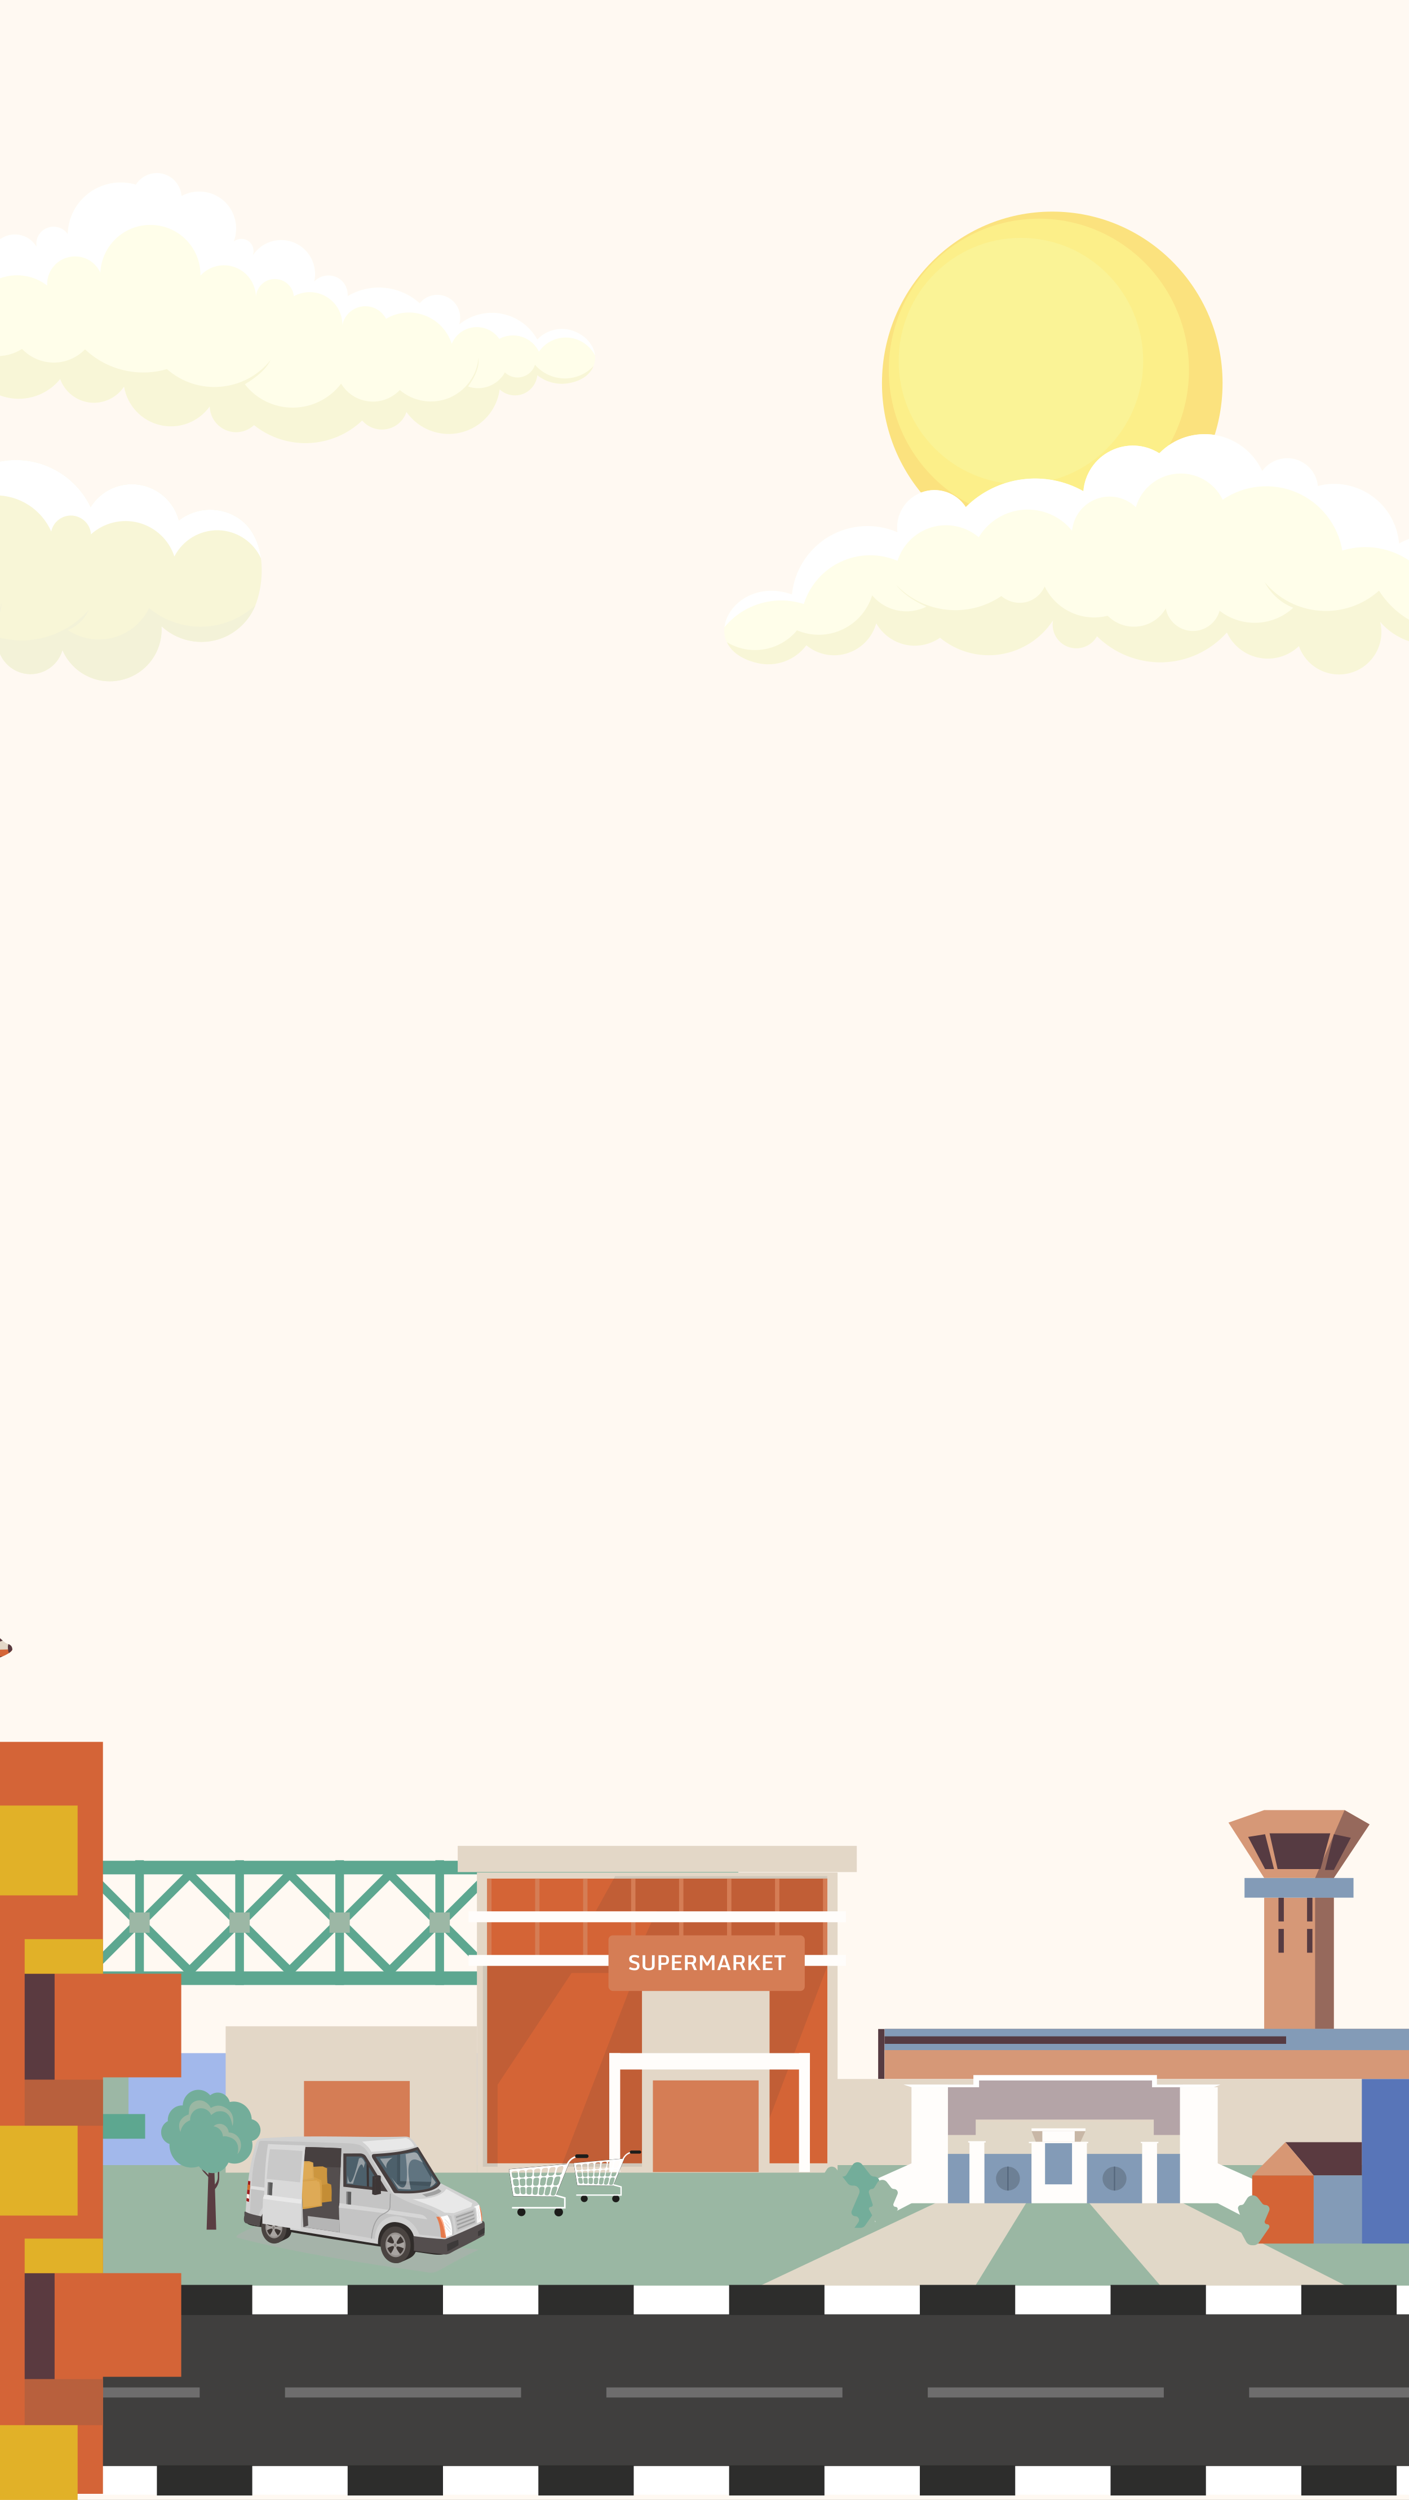 <svg width="393" height="697" viewBox="0 0 393 697" fill="none" xmlns="http://www.w3.org/2000/svg">
<rect x="0" y="0" width="393" height="697" fill="#333333" stroke="none"/>
<g clip-path="url(#clip0_221_16019)">
<rect width="393" height="697" fill="#FFF9F2"/>
<g clip-path="url(#clip1_221_16019)">
<path d="M3.436 459.812C3.501 460.842 -0.62 462.549 -2.412 462.814C-6.787 463.46 -38.271 463.352 -39.194 463.345C-40.116 463.338 -54.846 458.277 -54.846 458.277L-54.836 456.86C-54.836 456.86 -54.553 455.189 -41.841 454.826C-29.13 454.464 -8.571 454.365 -5.578 454.653C-3.549 454.849 -1.347 455.556 -0.265 456.511C0.923 457.559 1.308 457.958 1.776 458.172C2.403 458.46 3.36 458.621 3.436 459.812Z" fill="#E3D7C7"/>
<path d="M0.754 457.418C0.115 457.685 -0.551 457.861 -1.223 457.976C-1.646 458.049 -2.071 458.098 -2.497 458.131C-3.087 458.178 -3.687 458.194 -4.263 458.025C-4.327 458.006 -4.392 457.984 -4.444 457.937C-4.566 457.827 -4.581 457.622 -4.584 457.443C-4.59 457.11 -4.588 456.776 -4.578 456.444C-4.575 456.357 -4.571 456.265 -4.53 456.193C-4.456 456.061 -4.299 456.051 -4.164 456.051C-3.333 456.048 -2.505 455.905 -1.711 455.632C-1.133 455.889 -0.634 456.186 -0.265 456.511C0.167 456.892 0.491 457.187 0.754 457.418L0.754 457.418Z" fill="#5A3A40"/>
<path d="M-33.6 460.248C-29.007 460.775 -24.366 460.642 -19.745 460.509C-17.315 460.439 -14.885 460.369 -12.456 460.299C-8.16 460.175 -3.865 460.051 0.431 459.927C1.382 459.899 2.333 459.884 3.283 459.834C3.333 459.831 3.384 459.828 3.436 459.824C3.468 460.855 -0.627 462.549 -2.412 462.813C-6.787 463.46 -38.27 463.351 -39.193 463.345C-40.116 463.338 -54.846 458.277 -54.846 458.277L-54.836 456.86C-54.836 456.86 -54.745 456.324 -52.358 455.793C-50.254 456.424 -48.143 457.031 -46.024 457.612C-41.937 458.733 -37.81 459.765 -33.6 460.248V460.248Z" fill="#D56536"/>
<path d="M-38.043 462.239C-37.088 462.245 -5.549 462.347 0.754 461.769C-0.366 462.252 -1.579 462.637 -2.355 462.752C-6.729 463.398 -38.213 463.29 -39.136 463.283C-40.058 463.276 -54.789 458.215 -54.789 458.215L-54.781 457.174C-54.412 457.292 -39.018 462.233 -38.043 462.239L-38.043 462.239Z" fill="#5A3A40"/>
<path d="M2.442 460.753C2.307 460.435 2.256 460.087 2.225 459.743C2.194 459.405 2.18 459.061 2.243 458.728C2.263 458.617 2.298 458.499 2.345 458.38C2.864 458.602 3.381 458.924 3.436 459.786C3.456 460.103 3.079 460.485 2.496 460.868C2.476 460.831 2.458 460.792 2.442 460.753H2.442Z" fill="#5A3A40"/>
</g>
<rect x="-0.059" y="572.436" width="229.608" height="45.215" fill="#A2B8EB"/>
<path d="M202.786 603.651C202.786 590.396 213.531 579.651 226.786 579.651H392.941V603.651H202.786Z" fill="#E3D7C7"/>
<rect x="-367.059" y="644.651" width="918.354" height="50" fill="#403F3E"/>
<path d="M-42.059 603.651H406.941V644.651H-38.376L-42.059 603.651Z" fill="#9AB7A3"/>
<path d="M198.392 643.7L261.725 613.864V591.651H329.204V613.864L388.032 643.7H329.204L303.497 613.864H286.442L268.095 643.7H198.392Z" fill="#E1D8C8"/>
<rect x="352.608" y="529.085" width="19.432" height="46.532" fill="#D69877"/>
<path d="M342.644 508.159L352.609 504.671H375.031L382.006 508.657L372.041 523.605H352.609L342.644 508.159Z" fill="#D69877"/>
<path d="M371.044 511.148H354.104L356.346 521.113H368.304L371.044 511.148Z" fill="#563B42"/>
<path d="M348.124 512.146L352.858 511.399L355.349 521.115H352.858L348.124 512.146Z" fill="#563B42"/>
<path d="M366.809 523.605L375.03 504.671L382.006 508.657L372.04 523.605V529.086V568.947H366.809V523.605Z" fill="#563B42" fill-opacity="0.5" style="mix-blend-mode:multiply"/>
<rect x="356.595" y="529.085" width="1.495" height="6.629" fill="#563B42"/>
<rect x="356.595" y="537.807" width="1.495" height="6.629" fill="#563B42"/>
<rect x="364.567" y="529.085" width="1.495" height="6.629" fill="#563B42"/>
<rect x="364.567" y="537.807" width="1.495" height="6.629" fill="#563B42"/>
<path d="M376.774 512.395L372.041 511.399L369.55 521.364H372.041L376.774 512.395Z" fill="#563B42"/>
<rect x="347.127" y="523.604" width="30.394" height="5.481" fill="#839BB7"/>
<rect x="246.729" y="565.659" width="154.213" height="13.956" fill="#D69877"/>
<rect x="246.729" y="565.659" width="154.213" height="5.931" fill="#839BB7"/>
<rect x="246.729" y="567.752" width="111.996" height="2.093" fill="#563B42"/>
<rect x="244.941" y="565.709" width="1.738" height="13.905" fill="#563B42"/>
<path d="M26.938 551.809H34.217L35.835 574.052V596.295H25.32V574.052L26.938 551.809Z" fill="#9CB7A5"/>
<rect x="20.669" y="589.42" width="19.817" height="6.875" fill="#5DA790"/>
<path d="M183.661 551.809H190.94L192.558 574.052V596.295H182.043V574.052L183.661 551.809Z" fill="#9CB7A5"/>
<rect x="177.392" y="589.42" width="19.817" height="6.875" fill="#5DA790"/>
<rect x="-212.895" y="518.799" width="418.835" height="3.788" fill="#5DA790"/>
<rect x="-212.895" y="549.644" width="418.835" height="3.788" fill="#5DA790"/>
<path d="M-16.486 536.041L-2.938 522.493L10.61 536.041L-2.938 549.59L-16.486 536.041Z" stroke="#5DA790" stroke-width="2.427"/>
<rect x="12.228" y="518.651" width="34.781" height="2.427" transform="rotate(90 12.228 518.651)" fill="#5DA790"/>
<path d="M11.419 536.041L24.967 522.493L38.515 536.041L24.967 549.59L11.419 536.041Z" stroke="#5DA790" stroke-width="2.427"/>
<rect x="8.184" y="533.21" width="5.662" height="5.662" fill="#9CB7A5"/>
<rect x="40.133" y="518.651" width="34.781" height="2.427" transform="rotate(90 40.133 518.651)" fill="#5DA790"/>
<path d="M39.324 536.041L52.872 522.493L66.421 536.041L52.872 549.59L39.324 536.041Z" stroke="#5DA790" stroke-width="2.427"/>
<rect x="36.089" y="533.21" width="5.662" height="5.662" fill="#9CB7A5"/>
<rect x="68.039" y="518.651" width="34.781" height="2.427" transform="rotate(90 68.039 518.651)" fill="#5DA790"/>
<path d="M67.23 536.041L80.778 522.493L94.326 536.041L80.778 549.59L67.23 536.041Z" stroke="#5DA790" stroke-width="2.427"/>
<rect x="63.994" y="533.21" width="5.662" height="5.662" fill="#9CB7A5"/>
<rect x="95.944" y="518.651" width="34.781" height="2.427" transform="rotate(90 95.944 518.651)" fill="#5DA790"/>
<path d="M95.135 536.041L108.683 522.493L122.231 536.041L108.683 549.59L95.135 536.041Z" stroke="#5DA790" stroke-width="2.427"/>
<rect x="91.899" y="533.21" width="5.662" height="5.662" fill="#9CB7A5"/>
<rect x="123.849" y="518.651" width="34.781" height="2.427" transform="rotate(90 123.849 518.651)" fill="#5DA790"/>
<path d="M123.04 536.041L136.588 522.493L150.136 536.041L136.588 549.59L123.04 536.041Z" stroke="#5DA790" stroke-width="2.427"/>
<rect x="119.805" y="533.21" width="5.662" height="5.662" fill="#9CB7A5"/>
<rect x="151.754" y="518.651" width="34.781" height="2.427" transform="rotate(90 151.754 518.651)" fill="#5DA790"/>
<path d="M150.945 536.041L164.494 522.493L178.042 536.041L164.494 549.59L150.945 536.041Z" stroke="#5DA790" stroke-width="2.427"/>
<rect x="147.71" y="533.21" width="5.662" height="5.662" fill="#9CB7A5"/>
<rect x="179.66" y="518.651" width="34.781" height="2.427" transform="rotate(90 179.66 518.651)" fill="#5DA790"/>
<path d="M178.851 536.041L192.399 522.493L205.947 536.041L192.399 549.59L178.851 536.041Z" stroke="#5DA790" stroke-width="2.427"/>
<rect x="175.615" y="533.21" width="5.662" height="5.662" fill="#9CB7A5"/>
<rect x="127.667" y="514.651" width="111.311" height="7.299" fill="#E3D7C7"/>
<rect x="133.026" y="522.072" width="100.592" height="83.689" fill="#E3D7C7"/>
<rect x="135.878" y="523.775" width="94.888" height="79.377" fill="#D46436"/>
<path d="M138.797 581.231V604.112H134.675V545.57H177.344L183.116 532.79H166.213L171.572 523.102H230.732V548.25L209.5 604.112H156.525L177.344 550.105H159.411L138.797 581.231Z" fill="#1D2834" fill-opacity="0.1" style="mix-blend-mode:multiply"/>
<rect x="135.878" y="523.775" width="1.217" height="22.506" fill="#D57D55"/>
<rect x="149.26" y="523.775" width="1.217" height="22.506" fill="#D57D55"/>
<rect x="162.642" y="523.775" width="1.217" height="22.506" fill="#D57D55"/>
<rect x="176.022" y="523.775" width="1.217" height="22.506" fill="#D57D55"/>
<rect x="189.404" y="523.775" width="1.217" height="22.506" fill="#D57D55"/>
<rect x="202.786" y="523.775" width="1.217" height="22.506" fill="#D57D55"/>
<rect x="216.168" y="523.775" width="1.217" height="22.506" fill="#D57D55"/>
<rect x="229.55" y="523.775" width="1.217" height="22.506" fill="#D57D55"/>
<rect x="130.708" y="532.899" width="105.228" height="3.041" fill="#FFFDFB"/>
<rect x="130.708" y="545.064" width="105.228" height="3.041" fill="#FFFDFB"/>
<rect x="169.718" y="539.589" width="54.743" height="15.511" rx="1.217" fill="#D57D55"/>
<rect x="179.064" y="555.101" width="35.583" height="49.269" fill="#E3D7C7"/>
<rect x="169.94" y="572.436" width="55.96" height="4.562" fill="#FFFDFB"/>
<rect x="169.94" y="572.436" width="3.041" height="33.15" fill="#FFFDFB"/>
<rect x="222.858" y="572.436" width="3.041" height="33.15" fill="#FFFDFB"/>
<rect x="182.105" y="580.039" width="29.5" height="25.547" fill="#D57D55"/>
<path d="M177.019 549.344C176.73 549.344 176.446 549.311 176.168 549.245C175.892 549.178 175.648 549.084 175.438 548.964L175.697 548.411C175.855 548.5 176.048 548.579 176.275 548.648C176.504 548.718 176.746 548.752 177.002 548.752C177.19 548.752 177.333 548.727 177.43 548.676C177.528 548.624 177.595 548.548 177.63 548.448C177.666 548.348 177.684 548.229 177.684 548.09C177.684 548.013 177.671 547.943 177.645 547.879C177.618 547.815 177.566 547.757 177.487 547.704C177.41 547.649 177.292 547.599 177.134 547.552L176.334 547.304C176.12 547.238 175.952 547.153 175.83 547.05C175.707 546.945 175.621 546.821 175.57 546.678C175.52 546.535 175.494 546.375 175.494 546.196C175.494 545.935 175.556 545.723 175.68 545.559C175.804 545.394 175.973 545.272 176.188 545.193C176.404 545.114 176.645 545.075 176.912 545.075C177.211 545.075 177.473 545.101 177.698 545.153C177.925 545.206 178.125 545.283 178.296 545.385L178.093 545.926C177.95 545.854 177.786 545.793 177.602 545.742C177.42 545.69 177.217 545.664 176.994 545.664C176.755 545.664 176.567 545.698 176.43 545.768C176.293 545.837 176.224 545.974 176.224 546.176C176.224 546.314 176.258 546.421 176.326 546.498C176.393 546.575 176.526 546.645 176.723 546.709L177.537 546.966C177.817 547.052 178.025 547.183 178.16 547.357C178.297 547.532 178.366 547.779 178.366 548.098C178.366 548.339 178.32 548.553 178.228 548.741C178.136 548.927 177.99 549.075 177.791 549.183C177.594 549.291 177.336 549.344 177.019 549.344ZM180.939 549.344C180.591 549.344 180.306 549.308 180.082 549.237C179.861 549.166 179.688 549.067 179.564 548.941C179.44 548.815 179.353 548.668 179.304 548.499C179.256 548.33 179.231 548.146 179.231 547.949V545.139H179.978V547.994C179.978 548.199 180.018 548.357 180.099 548.468C180.18 548.577 180.293 548.652 180.437 548.693C180.582 548.733 180.749 548.752 180.939 548.752C181.134 548.752 181.299 548.732 181.432 548.69C181.567 548.649 181.671 548.574 181.742 548.465C181.814 548.354 181.849 548.197 181.849 547.994V545.139H182.596V547.927C182.596 548.122 182.573 548.305 182.526 548.476C182.479 548.647 182.396 548.798 182.278 548.93C182.159 549.059 181.992 549.161 181.776 549.234C181.56 549.308 181.281 549.344 180.939 549.344ZM183.675 545.142H185.307C185.726 545.142 186.045 545.245 186.263 545.449C186.481 545.652 186.59 545.988 186.59 546.455C186.59 546.777 186.544 547.038 186.454 547.239C186.364 547.44 186.22 547.587 186.023 547.681C185.826 547.773 185.568 547.819 185.251 547.819H184.425V549.274H183.675V545.142ZM185.341 547.27C185.491 547.27 185.604 547.239 185.679 547.177C185.756 547.113 185.808 547.023 185.834 546.906C185.862 546.79 185.877 546.653 185.877 546.495C185.877 546.354 185.863 546.222 185.837 546.098C185.813 545.974 185.764 545.874 185.69 545.799C185.619 545.722 185.511 545.683 185.366 545.683H184.425V547.27H185.341ZM187.435 545.142H190.101V545.703H188.182V546.887H189.881V547.431H188.182V548.713H190.132V549.274H187.435V545.142ZM191.048 549.274V545.142H192.852C193.173 545.142 193.428 545.189 193.618 545.283C193.81 545.377 193.947 545.515 194.03 545.697C194.114 545.88 194.156 546.105 194.156 546.374C194.156 546.56 194.138 546.726 194.1 546.873C194.064 547.019 194.002 547.145 193.914 547.25C193.828 547.354 193.709 547.437 193.559 547.501L194.382 549.274H193.61L192.852 547.614H191.798V549.274H191.048ZM191.798 547.073H192.883C193.033 547.073 193.147 547.044 193.226 546.985C193.305 546.927 193.36 546.848 193.39 546.749C193.42 546.647 193.435 546.535 193.435 546.413C193.435 546.295 193.423 546.18 193.398 546.069C193.376 545.957 193.329 545.865 193.257 545.793C193.186 545.72 193.076 545.683 192.928 545.683H191.798V547.073ZM195.213 549.274V545.142H196.002L197.313 547.354H197.183L198.488 545.142H199.283V549.274H198.581V546.044L198.643 546.061L197.507 548.036H196.994L195.83 546.072L195.918 546.055V549.274H195.213ZM200.055 549.274L201.475 545.142H202.383L203.814 549.274H203.028L201.909 545.652H201.985L200.836 549.274H200.055ZM200.79 548.482L200.945 547.91H202.929L203.079 548.482H200.79ZM204.587 549.274V545.142H206.39C206.711 545.142 206.967 545.189 207.157 545.283C207.348 545.377 207.486 545.515 207.568 545.697C207.653 545.88 207.695 546.105 207.695 546.374C207.695 546.56 207.676 546.726 207.639 546.873C207.603 547.019 207.541 547.145 207.453 547.25C207.366 547.354 207.248 547.437 207.098 547.501L207.92 549.274H207.148L206.39 547.614H205.336V549.274H204.587ZM205.336 547.073H206.421C206.572 547.073 206.686 547.044 206.765 546.985C206.844 546.927 206.898 546.848 206.928 546.749C206.959 546.647 206.974 546.535 206.974 546.413C206.974 546.295 206.961 546.18 206.937 546.069C206.914 545.957 206.867 545.865 206.796 545.793C206.725 545.72 206.615 545.683 206.466 545.683H205.336V547.073ZM210.288 547.273L210.127 547.276L209.499 548.034V549.274H208.752V545.142H209.499V547.228L211.221 545.142H212.041L210.288 547.273ZM209.91 547.267L210.437 546.842L212.139 549.274H211.3L209.91 547.267ZM212.804 545.142H215.47V545.703H213.551V546.887H215.251V547.431H213.551V548.713H215.501V549.274H212.804V545.142ZM217.17 549.274V545.723H216.006V545.142H219.081V545.723H217.917V549.274H217.17Z" fill="white"/>
<rect x="62.941" y="564.947" width="70.085" height="40.814" fill="#E3D7C7"/>
<rect x="84.791" y="580.2" width="29.5" height="25.547" fill="#D57D55"/>
<g clip-path="url(#clip2_221_16019)">
<g style="mix-blend-mode:multiply" opacity="0.5">
<path fill-rule="evenodd" clip-rule="evenodd" d="M73.186 619.966C104.507 624.29 123.533 626.113 130.659 626.913C134.306 627.321 134.077 626.885 131.001 628.422C127.883 629.979 125.211 631.448 123.442 632.452C120.434 634.157 120.595 633.7 117.052 633.212C81.037 628.256 66.304 623.897 66.304 623.897C64.032 623.449 73.186 619.963 73.186 619.963V619.966Z" fill="#B0B0B0"/>
</g>
<path fill-rule="evenodd" clip-rule="evenodd" d="M92.254 613.72C113.498 611.594 128.686 616.474 124.784 627.716C124.289 629.142 120.889 628.561 119.911 628.422C118.677 628.246 117.504 628.078 115.951 627.851C115.591 628.596 115.172 629.122 114.232 629.615C113.727 629.881 111.473 630.943 110.887 630.943C108.859 630.943 108.206 628.988 107.822 626.644C97.75 625.122 85.464 623.173 77.149 621.608C72.349 620.705 69.422 620.771 68.834 619.769C68.21 611.763 76.443 609.881 92.257 613.72H92.254Z" fill="#302C2A"/>
<path fill-rule="evenodd" clip-rule="evenodd" d="M81.383 621.707C81.503 620.643 80.498 620.522 79.548 620.593C79.438 621.908 78.747 623.493 77.473 625.349C77.473 625.349 78.475 624.851 79.948 624.16C80.579 623.84 81.204 623.277 81.383 621.707Z" fill="#302C2A"/>
<path fill-rule="evenodd" clip-rule="evenodd" d="M76.314 616.562C74.371 616.562 72.836 618.57 72.884 621.045C72.932 623.52 74.545 625.527 76.487 625.527C78.43 625.527 79.965 623.52 79.918 621.045C79.87 618.57 78.257 616.562 76.314 616.562Z" fill="#4A4441"/>
<path fill-rule="evenodd" clip-rule="evenodd" d="M76.345 618.035C75.04 618.035 74.01 619.383 74.043 621.046C74.075 622.709 75.159 624.057 76.463 624.057C77.767 624.057 78.797 622.709 78.764 621.046C78.732 619.383 77.649 618.035 76.345 618.035Z" fill="#96918E"/>
<path fill-rule="evenodd" clip-rule="evenodd" d="M76.352 618.484C75.958 618.481 75.614 618.622 75.314 618.856C74.744 619.306 74.375 620.116 74.392 621.044C74.42 622.458 75.342 623.605 76.45 623.605C77.558 623.605 78.413 622.453 78.41 621.044C78.41 620.172 78.069 619.425 77.531 618.962C77.199 618.677 76.79 618.486 76.35 618.481L76.352 618.484Z" fill="#A8A4A1"/>
<path fill-rule="evenodd" clip-rule="evenodd" d="M78.33 620.375C78.21 619.784 77.893 619.332 77.534 618.964C76.114 620.826 76.428 621.276 78.33 620.375Z" fill="#3D3633"/>
<path fill-rule="evenodd" clip-rule="evenodd" d="M78.314 621.903C78.194 622.494 77.832 623.017 77.463 623.253C76.043 621.392 76.415 621 78.314 621.903Z" fill="#3D3633"/>
<path fill-rule="evenodd" clip-rule="evenodd" d="M74.475 620.257C74.545 619.694 74.939 619.15 75.316 618.856C76.545 620.717 76.121 621.158 74.475 620.257Z" fill="#3D3633"/>
<path fill-rule="evenodd" clip-rule="evenodd" d="M74.518 621.809C74.623 622.4 74.947 622.765 75.302 623.152C76.53 621.291 76.163 620.906 74.518 621.809Z" fill="#3D3633"/>
<path fill-rule="evenodd" clip-rule="evenodd" d="M76.306 621.563C76.46 621.563 76.585 621.374 76.585 621.143C76.585 620.911 76.46 620.723 76.306 620.723C76.153 620.723 76.027 620.911 76.027 621.143C76.027 621.374 76.153 621.563 76.306 621.563Z" fill="#857F7B"/>
<path fill-rule="evenodd" clip-rule="evenodd" d="M72.329 620.635C72.656 613.124 80.763 613.735 80.944 621.674L105.422 625.656C105.341 621.176 107.985 619.398 110.347 619.541C112.119 619.649 114.584 620.628 115.403 623.452C115.682 624.413 115.913 625.701 115.913 627.049C122.09 627.673 124.48 628.091 124.48 628.091C131.054 624.119 134.343 622.134 134.343 622.134C134.838 617.506 134.242 614.671 132.559 613.625C125.53 610.05 122.017 608.264 122.017 608.264C118.813 603.196 117.542 600.683 116.815 598.965C115.019 596.417 114.493 595.657 112.928 595.708C101.62 596.057 87.434 595.225 76.151 595.994C72.352 596.253 71.824 595.879 71.106 598.52C69.027 606.162 68.889 611.124 68.321 619.584C70.158 620.298 71.691 620.489 72.327 620.638L72.329 620.635Z" fill="#D1D1D1"/>
<path fill-rule="evenodd" clip-rule="evenodd" d="M116.836 598.992C114.295 600.741 103.791 600.939 103.791 600.939C108.191 607.537 109.174 609.077 110.086 611.106C122.005 611.763 122.859 608.697 122.859 608.697C121.927 606.994 120.695 605.603 119.851 604.234C117.974 601.188 116.836 598.992 116.836 598.992Z" fill="#4D606B"/>
<path fill-rule="evenodd" clip-rule="evenodd" d="M116.968 623.022C121.813 623.475 124.17 623.827 124.17 623.827C123.582 620.723 123.602 619.827 122.627 618.288C120.718 615.27 116.664 615.954 109.658 611.748C109.658 611.748 106.68 607.663 103.647 601.868C101.418 597.612 100.436 597.672 94.807 597.481C87.1 597.222 77.521 596.945 74.073 596.897C71.665 596.864 72.55 596.792 71.713 599.362C70.004 604.609 70.123 611.861 69.572 618.64C71.045 619.093 71.856 619.302 71.856 619.302C72.688 610.576 83.182 613.662 82.602 620.698C93.37 622.23 104.514 624.214 104.514 624.214C104.738 619.787 107.64 617.715 110.673 617.936C113.146 618.117 115.704 619.822 116.971 623.022H116.968Z" fill="#C4C4C4"/>
<path fill-rule="evenodd" clip-rule="evenodd" d="M74.683 610.956C74.932 610.377 75.058 610.088 75.058 610.088C75.058 610.088 72.995 609.814 70.097 609.441C70.097 609.441 69.868 609.738 69.788 610.266C72.846 610.709 74.683 610.956 74.683 610.956Z" fill="#E0E0E0"/>
<path fill-rule="evenodd" clip-rule="evenodd" d="M96.217 600.683C100.509 600.369 101.594 600.821 102.029 601.579C105.854 607.99 107.713 610.664 107.713 610.664C106.278 610.616 97.388 609.829 96.184 609.303C95.732 603.913 96.217 600.686 96.217 600.686V600.683Z" fill="#4D606B"/>
<path fill-rule="evenodd" clip-rule="evenodd" d="M122.306 610.237C121.821 610.732 119.868 611.411 117.725 611.779C119.011 612.563 118.893 612.506 118.893 612.506C121.13 612.063 122.678 611.54 123.132 610.876C122.58 610.451 122.303 610.237 122.303 610.237H122.306Z" fill="#A1A1A1"/>
<path fill-rule="evenodd" clip-rule="evenodd" d="M84.619 620.938C91.364 621.909 94.739 622.392 94.739 622.392C94.731 620.128 94.54 617.658 94.545 615.514C94.545 614.908 94.683 614.84 94.691 614.249C94.746 609.135 95.088 603.388 95.196 598.958C88.934 598.661 85.207 598.619 85.207 598.619C84.31 604.852 84.144 612.81 84.622 620.938H84.619Z" fill="#544E4E"/>
<path fill-rule="evenodd" clip-rule="evenodd" d="M94.739 622.391C87.992 621.42 84.619 620.937 84.619 620.937C85.521 620.638 85.971 620.49 85.971 620.49C85.886 618.731 85.843 617.851 85.843 617.851C91.768 618.588 94.729 618.958 94.729 618.958C94.734 621.247 94.736 622.391 94.736 622.391H94.739Z" fill="#B5B5B5"/>
<path fill-rule="evenodd" clip-rule="evenodd" d="M102.22 602.181C102.647 602.236 102.863 602.533 102.868 603.071C102.868 603.071 102.861 605.395 102.933 609.994C102.823 609.981 102.68 610.051 102.338 609.968C102.338 609.968 102.298 607.373 102.22 602.181Z" fill="#3B3434"/>
<path fill-rule="evenodd" clip-rule="evenodd" d="M96.616 601.254C96.606 602.567 96.601 603.86 96.599 605.136C96.599 606.416 96.599 607.679 96.604 608.921L105.871 609.968L106.196 609.525L101.456 601.81L101.449 601.795C101.341 601.602 101.19 601.458 101.001 601.37C100.793 601.272 100.524 601.229 100.2 601.244L96.616 601.254ZM95.752 605.136C95.752 603.722 95.76 602.288 95.772 600.832V600.412L100.165 600.399C100.627 600.379 101.024 600.447 101.361 600.603C101.713 600.766 101.986 601.021 102.182 601.365L107.221 609.565L108.178 611.072L106.268 610.868L95.764 609.681V609.304C95.754 607.938 95.752 606.549 95.754 605.136H95.752Z" fill="#473F3F"/>
<path fill-rule="evenodd" clip-rule="evenodd" d="M106.198 607.263C106.181 608.79 106.223 610.206 106.246 611.66C105.874 611.755 105.502 611.836 105.135 611.906C104.638 611.999 104.625 612.045 104.148 611.879C103.916 611.798 103.801 611.758 103.801 611.758L103.901 606.788C105.115 606.571 105.63 606.478 105.63 606.478C106.281 606.695 106.208 606.516 106.198 607.26V607.263Z" fill="#3D3636"/>
<path fill-rule="evenodd" clip-rule="evenodd" d="M104.125 606.946C104.167 606.961 104.21 606.976 104.253 606.994C104.296 607.009 104.338 607.024 104.381 607.042C104.424 607.057 104.466 607.072 104.509 607.089C104.688 607.155 104.695 607.125 104.881 607.084C104.964 607.067 105.044 607.049 105.127 607.034C105.21 607.016 105.291 606.999 105.374 606.984C105.457 606.969 105.537 606.948 105.62 606.933C105.625 606.959 105.63 606.986 105.635 607.011C105.555 607.029 105.474 607.044 105.394 607.062C105.313 607.079 105.233 607.097 105.153 607.112C104.668 607.208 104.67 607.718 104.668 608.324L104.662 609.436L104.652 611.66H104.572C104.572 611.287 104.575 610.918 104.577 610.548C104.577 610.178 104.58 609.806 104.582 609.436C104.582 609.066 104.585 608.694 104.587 608.324C104.587 607.907 104.635 607.208 104.346 607.122C104.303 607.109 104.263 607.092 104.223 607.077C104.183 607.062 104.14 607.047 104.1 607.031C104.11 607.006 104.117 606.981 104.127 606.956L104.125 606.946Z" fill="#473F3F"/>
<path fill-rule="evenodd" clip-rule="evenodd" d="M122.062 608.636C118.265 602.489 116.453 599.319 116.453 599.319C116.139 599.46 116.192 599.515 115.936 599.598C119.853 605.942 121.386 609.268 121.386 609.268C121.657 609.051 121.884 608.84 122.065 608.636H122.062Z" fill="#363030"/>
<path fill-rule="evenodd" clip-rule="evenodd" d="M119.139 618.781C113.367 617.918 105.429 616.751 94.543 615.514L94.689 614.249C107.344 615.934 114.772 617.066 117.132 617.395C117.571 617.456 118.639 617.669 119.139 618.781Z" fill="#D6D6D6"/>
<path fill-rule="evenodd" clip-rule="evenodd" d="M96.599 614.533C97.448 614.624 97.873 614.669 97.873 614.669C97.873 614.669 97.9 613.489 97.958 611.133C97.958 611.133 97.506 611.09 96.599 611.004V614.536V614.533Z" fill="#808080"/>
<path fill-rule="evenodd" clip-rule="evenodd" d="M97.049 614.582C97.695 614.685 97.896 614.667 97.896 614.667C97.896 614.667 97.918 613.488 97.961 611.131C97.961 611.131 97.74 611.148 97.049 611.048V614.579V614.582Z" fill="#5C5C5C"/>
<path fill-rule="evenodd" clip-rule="evenodd" d="M115.935 599.598C114.485 600.094 113.038 600.439 111.59 600.63C111.125 605.271 111.231 608.719 111.231 608.719C117.066 608.82 121.172 608.827 121.172 608.827C119.101 604.896 117.355 601.819 115.933 599.596L115.935 599.598Z" fill="#607480"/>
<path fill-rule="evenodd" clip-rule="evenodd" d="M111.623 600.464C111.613 601.777 111.608 603.073 111.606 604.345C111.606 605.626 111.606 606.889 111.611 608.131L120.273 608.332L120.597 607.862L116.463 600.585L116.455 600.57C116.347 600.386 116.197 600.258 116.008 600.185C115.8 600.107 115.531 600.089 115.207 600.132L111.623 600.464ZM110.759 604.423C110.759 603.01 110.769 601.576 110.779 600.117L115.171 599.29C115.634 599.227 116.081 599.106 116.418 599.234C116.77 599.368 116.991 599.75 117.187 600.074L122.195 608.36L121.911 609.663L110.769 608.966V608.589C110.759 607.223 110.756 605.835 110.759 604.423Z" fill="#43545E"/>
<path fill-rule="evenodd" clip-rule="evenodd" d="M118.591 611.104C116.44 611.512 114.317 611.66 110.804 611.481C110.073 611.446 109.977 611.559 109.618 610.938C109.072 609.985 108.472 609.004 107.424 607.316C106.368 605.618 105.557 604.328 103.999 601.898C103.627 601.317 103.541 600.615 104.23 600.57C108.248 600.308 112.126 600.046 115.95 598.771C116.656 598.537 116.531 598.525 116.905 599.128C118.9 602.346 120.858 605.477 122.856 608.694C122.278 610.274 120.049 610.825 118.591 611.102V611.104ZM118.466 610.435C120.37 610.075 121.318 609.457 122.062 608.637L116.367 599.415C113.601 600.695 107.534 601.133 104.745 601.324C106.406 603.92 109.168 607.847 110.691 610.402C111.012 610.943 111.246 610.82 111.909 610.843C114.892 610.953 116.548 610.797 118.466 610.435Z" fill="#473F3F"/>
<g style="mix-blend-mode:overlay" opacity="0.59">
<path fill-rule="evenodd" clip-rule="evenodd" d="M113.123 600.614C114.264 610.208 112.955 612.356 109.19 607.061C110.459 609.302 111.14 610.366 111.231 610.253C112.673 610.409 113.794 610.465 114.588 610.424C113.01 603.027 114.138 600.549 117.971 602.989C117.071 601.467 116.621 600.707 116.621 600.707C116.272 600.207 115.799 600.016 115.204 600.136C113.817 600.458 113.121 600.619 113.121 600.619L113.123 600.614Z" fill="#CCCCCC"/>
</g>
<g style="mix-blend-mode:overlay" opacity="0.59">
<path fill-rule="evenodd" clip-rule="evenodd" d="M109.49 601.552C108.065 602.53 107.505 603.536 107.811 604.573C106.592 602.756 105.984 601.848 105.984 601.848C107.449 601.831 108.618 601.733 109.492 601.552H109.49Z" fill="#CCCCCC"/>
</g>
<g style="mix-blend-mode:overlay" opacity="0.59">
<path fill-rule="evenodd" clip-rule="evenodd" d="M121.562 608.485C121.128 609.126 120.567 609.544 119.884 609.74C120.384 608.52 120.492 607.461 120.203 606.571C121.11 607.846 121.562 608.485 121.562 608.485Z" fill="#CCCCCC"/>
</g>
<g style="mix-blend-mode:overlay" opacity="0.59">
<path fill-rule="evenodd" clip-rule="evenodd" d="M100.116 601.848C98.493 608.63 97.445 610.182 96.97 606.507C96.97 606.507 96.92 607.465 96.907 608.741C97.87 608.771 98.445 608.869 98.458 608.869C99.953 603.851 100.903 602.128 101.39 604.507C101.659 603.514 101.795 603.018 101.795 603.018C101.265 601.718 100.704 601.328 100.116 601.848Z" fill="#CCCCCC"/>
</g>
<path fill-rule="evenodd" clip-rule="evenodd" d="M122.896 628.429C117.451 627.89 115.438 627.513 115.438 627.513C115.606 624.505 115.083 623.672 115.398 623.453C120.991 624.228 124.168 624.293 124.168 624.293C131.053 621.486 134.501 619.743 134.501 619.743C134.503 619.373 134.506 619.19 134.506 619.19C135.451 619.451 135.199 620.138 135.104 623.169C130.832 625.629 128.058 626.794 126.329 627.785C124.509 628.826 124.404 628.58 122.899 628.431L122.896 628.429Z" fill="#544E4E"/>
<path fill-rule="evenodd" clip-rule="evenodd" d="M124.763 617.617C125.585 621.035 125.241 623.08 125.241 623.08C125.241 623.08 125.778 623.09 126.6 623.09C126.673 621.732 126.361 619.692 125.919 617.888C125.364 617.659 125.361 617.664 124.761 617.617H124.763Z" fill="#C4C4C4"/>
<path fill-rule="evenodd" clip-rule="evenodd" d="M121.946 618.272C122.836 619.592 123.266 621.758 123.409 623.645C124.424 623.886 124.17 623.826 124.17 623.826C125.281 623.358 126.09 623.081 126.09 623.081C126.226 620.895 125.648 618.682 124.763 617.618C123.612 618.015 122.504 618.101 122.504 618.101C121.858 618.108 121.946 618.272 121.946 618.272Z" fill="white"/>
<path fill-rule="evenodd" clip-rule="evenodd" d="M122.989 623.802C123.856 624.024 123.745 623.981 124.17 623.976C124.429 623.973 124.396 623.78 124.396 623.78C124.042 620.879 123.816 619.405 122.841 618.065C122.019 618.075 121.675 618.049 121.675 618.049C122.622 619.642 122.858 621.679 122.989 623.805V623.802Z" fill="#E67A4C"/>
<path fill-rule="evenodd" clip-rule="evenodd" d="M127.327 622.359C130.626 620.822 132.82 619.944 132.82 619.944C132.702 618.46 132.614 616.742 132.362 615.784C132.362 615.784 129.42 616.712 126.646 617.72C126.904 618.676 127.13 620.221 127.327 622.359Z" fill="#C4C4C4"/>
<path fill-rule="evenodd" clip-rule="evenodd" d="M133.578 614.691C134.035 615.584 134.478 617.325 134.505 619.186C133.686 619.526 133.086 619.825 133.086 619.825C133.025 618.06 132.973 616.472 132.696 615.577C132.668 615.486 132.166 615.396 132.136 615.315C132.87 615.036 133.578 614.694 133.578 614.694V614.691Z" fill="#FAFAFA"/>
<path fill-rule="evenodd" clip-rule="evenodd" d="M134.307 619.269C134.438 619.214 134.503 619.189 134.503 619.189C134.536 617.481 134.254 616.027 133.656 614.832C134.083 616.776 134.3 618.258 134.307 619.272V619.269Z" fill="#E67A4C"/>
<path fill-rule="evenodd" clip-rule="evenodd" d="M115.063 613.123C119.753 613.209 123.18 612.344 124.499 610.274C124.499 610.274 126.909 611.607 131.727 614.273C131.727 614.273 131.629 614.6 131.43 615.252C131.43 615.252 129.814 615.848 126.585 617.037C126.585 617.037 125.721 616.995 123.992 616.909C122.477 615.903 119.217 614.557 115.066 613.121L115.063 613.123Z" fill="#E8E8E8"/>
<path fill-rule="evenodd" clip-rule="evenodd" d="M103.551 599.962C109.303 599.579 113.369 599.194 115.553 598.402C114.801 596.85 114.065 596.382 113.259 596.063C111.256 596.445 107.147 596.483 101.016 597.104C102.302 598.108 103.084 598.923 103.554 599.962H103.551Z" fill="#E8E8E8"/>
<path fill-rule="evenodd" clip-rule="evenodd" d="M127.133 618.004C130.442 616.862 132.096 616.294 132.096 616.294C132.023 616.671 131.965 616.842 131.925 616.809C128.794 617.896 127.228 618.439 127.228 618.439C127.165 618.15 127.133 618.006 127.133 618.006V618.004Z" fill="#A1A1A1"/>
<path fill-rule="evenodd" clip-rule="evenodd" d="M127.324 619.073C130.634 617.825 132.287 617.202 132.287 617.202C132.214 617.581 132.157 617.755 132.116 617.722C128.985 618.91 127.42 619.503 127.42 619.503C127.357 619.216 127.324 619.073 127.324 619.073Z" fill="#A1A1A1"/>
<path fill-rule="evenodd" clip-rule="evenodd" d="M127.452 620.111C130.762 618.833 132.415 618.197 132.415 618.197C132.342 618.577 132.284 618.75 132.244 618.72C129.113 619.935 127.548 620.541 127.548 620.541L127.452 620.111Z" fill="#A1A1A1"/>
<path fill-rule="evenodd" clip-rule="evenodd" d="M127.578 621.175C130.888 619.822 132.541 619.145 132.541 619.145C132.468 619.527 132.41 619.701 132.37 619.671C129.239 620.959 127.674 621.603 127.674 621.603C127.611 621.318 127.578 621.175 127.578 621.175Z" fill="#A1A1A1"/>
<path fill-rule="evenodd" clip-rule="evenodd" d="M95.006 604.313C90.387 604.125 87.08 604.135 87.08 604.135C86.153 606.94 85.258 610.798 84.401 615.711C84.248 609.455 84.502 603.506 85.206 598.619C85.206 598.619 88.932 598.661 95.194 598.958C95.154 600.596 95.081 602.412 95.003 604.311L95.006 604.313Z" fill="#474040"/>
<path fill-rule="evenodd" clip-rule="evenodd" d="M88.412 614.242C89.834 614.159 91.312 613.873 92.526 613.744C92.38 612.341 92.686 611.337 92.365 609.078C91.634 608.834 90.98 608.53 90.98 608.53C90.03 608.5 88.985 608.678 88.241 608.686C88.279 609.896 88.284 610.882 88.329 611.906C88.342 612.177 88.437 612.504 88.442 612.771C88.452 613.249 88.417 613.81 88.41 614.24L88.412 614.242Z" fill="#C48D35"/>
<path fill-rule="evenodd" clip-rule="evenodd" d="M87.251 609.46C88.673 609.377 90.151 609.09 91.365 608.962C91.219 607.558 91.186 606.243 91.236 604.535C90.505 604.291 90.053 604.009 90.053 604.009C89.103 603.979 87.821 604.125 87.08 604.132C87.118 605.342 87.125 606.102 87.171 607.123C87.183 607.395 87.279 607.722 87.284 607.988C87.294 608.466 87.258 609.03 87.251 609.457V609.46Z" fill="#CC963F"/>
<path fill-rule="evenodd" clip-rule="evenodd" d="M84.406 615.921C86.326 615.793 88.211 615.28 89.849 615.081C89.653 612.911 90.068 611.359 89.633 607.865C88.648 607.487 87.763 607.017 87.763 607.017C86.482 606.969 85.07 607.248 84.069 607.258C84.12 609.13 84.127 610.657 84.188 612.241C84.203 612.664 84.333 613.167 84.341 613.577C84.353 614.317 84.388 615.119 84.406 615.919V615.921Z" fill="#D69F46"/>
<path fill-rule="evenodd" clip-rule="evenodd" d="M89.407 614.85C89.382 613.842 89.439 608.358 88.886 608.26C88.472 608.142 88.017 608.25 88.603 607.903C86.776 608.044 85.368 608.154 84.122 608.247C84.185 610.959 84.592 613.24 84.564 615.338C87.379 615.112 88.605 614.886 89.407 614.85Z" fill="#DEAA56"/>
<path fill-rule="evenodd" clip-rule="evenodd" d="M84.097 608.13C85.273 608.052 86.607 607.813 87.612 607.692C87.492 606.362 87.514 604.792 87.358 602.958C86.755 602.727 86.248 602.556 86.248 602.556C85.333 602.548 84.504 602.571 83.891 602.579C83.941 604.455 84.129 606.231 84.099 608.13H84.097Z" fill="#D6A453"/>
<path fill-rule="evenodd" clip-rule="evenodd" d="M87.218 607.238C87.203 606.622 87.238 603.261 86.898 603.201C86.645 603.128 86.366 603.196 86.725 602.982C85.604 603.067 84.677 603.125 83.913 603.183C83.951 604.843 84.046 606.589 84.079 607.718C85.803 607.58 86.725 607.258 87.218 607.238Z" fill="#DEAA56"/>
<path fill-rule="evenodd" clip-rule="evenodd" d="M74.761 597.775C74 602.439 73.836 606.783 73.693 611.909C73.686 612.171 73.359 612.742 73.354 613.003C73.306 615.242 73.118 617.642 73.186 619.966C73.186 619.966 77.194 620.663 83.906 621.634C83.941 615.755 84.36 607.945 85.159 598.2C78.508 597.974 74.758 597.775 74.758 597.775H74.761Z" fill="#D9D9D9"/>
<path fill-rule="evenodd" clip-rule="evenodd" d="M74.561 611.932C75.407 612.022 75.832 612.068 75.832 612.068C75.832 612.068 75.9 610.888 76.038 608.531C76.038 608.531 75.586 608.488 74.681 608.403C74.601 610.757 74.561 611.934 74.561 611.934V611.932Z" fill="#808080"/>
<path fill-rule="evenodd" clip-rule="evenodd" d="M75.008 611.979C75.651 612.082 75.852 612.065 75.852 612.065C75.852 612.065 75.915 610.885 76.038 608.528C76.038 608.528 75.817 608.546 75.128 608.445C75.048 610.799 75.008 611.977 75.008 611.977V611.979Z" fill="#5C5C5C"/>
<path fill-rule="evenodd" clip-rule="evenodd" d="M84.381 599.746C78.39 599.236 75.279 599.233 75.279 599.233C74.995 600.644 74.709 603.542 74.385 607.491C74.385 607.491 77.491 607.818 83.703 608.47C83.703 608.47 83.997 605.25 84.381 599.746Z" fill="#C9C9C9"/>
<path fill-rule="evenodd" clip-rule="evenodd" d="M73.694 611.907C73.503 612.445 73.355 613.001 73.355 613.001C75.42 613.333 78.694 613.846 84.049 614.437C84.12 613.635 84.155 613.235 84.155 613.235C77.001 612.327 73.694 611.909 73.694 611.909V611.907Z" fill="#E8E8E8"/>
<path fill-rule="evenodd" clip-rule="evenodd" d="M124.784 627.716C126.824 626.78 127.895 625.975 127.895 625.975C127.879 624.884 127.812 624.471 127.812 624.471C125.527 625.238 124.49 625.809 124.675 625.779C124.746 627.069 124.781 627.716 124.781 627.716H124.784Z" fill="#3D3A3A"/>
<path fill-rule="evenodd" clip-rule="evenodd" d="M135.194 621.011C135.144 622.121 135.122 622.621 135.122 622.621C135.122 622.621 134.536 622.958 133.368 623.524C133.368 623.524 133.347 623.072 133.305 622.164C133.305 622.164 133.935 621.779 135.194 621.011Z" fill="#3D3A3A"/>
<path fill-rule="evenodd" clip-rule="evenodd" d="M110.223 620.765C107.911 620.765 106.085 623.059 106.14 625.886C106.198 628.714 108.118 631.008 110.429 631.008C112.741 631.008 114.568 628.714 114.513 625.886C114.455 623.059 112.535 620.765 110.223 620.765Z" fill="#4A4441"/>
<path fill-rule="evenodd" clip-rule="evenodd" d="M110.256 622.45C108.703 622.45 107.477 623.989 107.515 625.888C107.552 627.787 108.841 629.327 110.394 629.327C111.947 629.327 113.174 627.787 113.136 625.888C113.098 623.989 111.809 622.45 110.256 622.45Z" fill="#96918E"/>
<path fill-rule="evenodd" clip-rule="evenodd" d="M110.266 622.962C109.796 622.959 109.387 623.118 109.032 623.387C108.354 623.9 107.914 624.826 107.934 625.887C107.967 627.502 109.065 628.812 110.384 628.812C111.704 628.812 112.721 627.497 112.716 625.887C112.716 624.891 112.309 624.038 111.671 623.51C111.276 623.183 110.789 622.967 110.266 622.962Z" fill="#A8A4A1"/>
<path fill-rule="evenodd" clip-rule="evenodd" d="M112.618 625.12C112.473 624.443 112.098 623.927 111.671 623.507C109.982 625.633 110.357 626.148 112.618 625.12Z" fill="#3D3633"/>
<path fill-rule="evenodd" clip-rule="evenodd" d="M112.603 626.865C112.458 627.541 112.028 628.137 111.588 628.409C109.897 626.284 110.339 625.836 112.603 626.865Z" fill="#3D3633"/>
<path fill-rule="evenodd" clip-rule="evenodd" d="M108.032 624.988C108.115 624.344 108.585 623.722 109.032 623.388C110.495 625.513 109.99 626.019 108.032 624.988Z" fill="#3D3633"/>
<path fill-rule="evenodd" clip-rule="evenodd" d="M108.082 626.76C108.208 627.437 108.592 627.852 109.017 628.295C110.479 626.169 110.042 625.729 108.082 626.76Z" fill="#3D3633"/>
<path fill-rule="evenodd" clip-rule="evenodd" d="M110.211 626.478C110.394 626.478 110.542 626.262 110.542 625.998C110.542 625.734 110.394 625.518 110.211 625.518C110.027 625.518 109.879 625.734 109.879 625.998C109.879 626.262 110.027 626.478 110.211 626.478Z" fill="#857F7B"/>
<path fill-rule="evenodd" clip-rule="evenodd" d="M69.225 608.005C69.024 609.937 68.856 611.814 68.723 613.635C69.275 613.929 69.517 613.949 69.451 613.698C69.632 610.923 69.77 608.997 69.843 608.146C69.57 608.146 69.399 608.121 69.228 608.008L69.225 608.005Z" fill="#9C1D1D"/>
<path fill-rule="evenodd" clip-rule="evenodd" d="M69.572 611.838C69.519 612.648 69.492 613.053 69.492 613.053C69.019 612.897 68.783 612.819 68.783 612.819C68.846 612.052 68.879 611.667 68.879 611.667C69.341 611.78 69.572 611.838 69.572 611.838Z" fill="#FAF1EB"/>
<path fill-rule="evenodd" clip-rule="evenodd" d="M69.12 609.042C69.064 609.61 68.981 610.503 68.981 610.503C69.145 610.531 69.368 610.576 69.645 610.659C69.645 610.659 69.718 609.774 69.76 609.2C69.514 609.175 69.301 609.12 69.122 609.042H69.12Z" fill="#D6712D"/>
<path fill-rule="evenodd" clip-rule="evenodd" d="M68.512 619.837C71.183 620.539 72.326 620.635 72.326 620.635C72.643 618.977 72.887 617.933 72.887 617.933C69.055 617.226 68.512 616.625 68.512 616.625C68.075 616.605 68.16 616.575 68.178 617.649C67.916 618.796 67.977 619.47 68.509 619.837H68.512Z" fill="#544E4E"/>
<path fill-rule="evenodd" clip-rule="evenodd" d="M109.015 611.728C109.015 611.653 108.957 611.59 108.884 611.59C108.809 611.59 108.746 611.648 108.746 611.721L108.64 615.2C108.61 616.208 107.949 616.565 107.137 617.001C106.881 617.139 106.61 617.285 106.338 617.458C105.524 617.982 104.878 618.797 104.398 619.901C103.923 620.992 103.612 622.373 103.464 624.039C103.456 624.114 103.511 624.179 103.587 624.185C103.662 624.192 103.727 624.137 103.732 624.061C103.878 622.426 104.185 621.076 104.647 620.009C105.105 618.955 105.718 618.18 106.484 617.687C106.748 617.516 107.014 617.373 107.266 617.24C108.153 616.762 108.876 616.374 108.912 615.207L109.017 611.728H109.015Z" fill="#A1A1A1"/>
<path fill-rule="evenodd" clip-rule="evenodd" d="M125.957 621.814C124.856 621.253 124.231 619.771 123.826 619.55C124.502 619.497 125.532 621.203 125.957 621.814Z" fill="#E6E6E6"/>
<path fill-rule="evenodd" clip-rule="evenodd" d="M125.711 620.516C125.005 620.068 123.844 618.564 123.844 618.564C124.278 618.584 125.439 620.088 125.711 620.516Z" fill="#E6E6E6"/>
<path fill-rule="evenodd" clip-rule="evenodd" d="M125.955 622.72C125.249 622.36 124.027 620.725 124.027 620.725C124.462 620.693 125.681 622.328 125.955 622.72Z" fill="#E6E6E6"/>
<path fill-rule="evenodd" clip-rule="evenodd" d="M133.174 618.508C133.631 618.045 133.691 616.782 133.857 616.596C133.508 616.541 133.282 617.987 133.174 618.508Z" fill="#E6E6E6"/>
<path fill-rule="evenodd" clip-rule="evenodd" d="M133.076 617.395C133.355 617.023 133.682 615.75 133.682 615.75C133.468 615.76 133.142 617.033 133.076 617.395Z" fill="#E6E6E6"/>
<path fill-rule="evenodd" clip-rule="evenodd" d="M133.332 619.286C133.626 618.989 133.96 617.603 133.96 617.603C133.737 617.568 133.402 618.951 133.332 619.286Z" fill="#E6E6E6"/>
<path fill-rule="evenodd" clip-rule="evenodd" d="M122.841 618.062C122.6 618.062 122.479 618.064 122.479 618.064C123.367 619.402 123.919 621.261 124.138 623.643C124.228 621.256 123.799 619.397 122.844 618.062H122.841Z" fill="#FFB291"/>
</g>
<g clip-path="url(#clip3_221_16019)">
<path d="M158.594 603.324L142 604.844L143.183 612.314L154.935 612.402L158.594 603.324Z" stroke="#1D1D1B" stroke-width="0.105" stroke-miterlimit="10"/>
<path d="M145.436 617.888C146.064 617.888 146.573 617.379 146.573 616.752C146.573 616.124 146.064 615.615 145.436 615.615C144.808 615.615 144.299 616.124 144.299 616.752C144.299 617.379 144.808 617.888 145.436 617.888Z" fill="#1D1D1B"/>
<path d="M157.031 616.752C157.031 616.087 156.493 615.548 155.827 615.548C155.162 615.548 154.623 616.087 154.623 616.752C154.623 617.417 155.162 617.956 155.827 617.956C156.493 617.956 157.031 617.417 157.031 616.752Z" fill="#1D1D1B"/>
<path d="M142 604.844L143.183 612.314L154.935 612.402L158.594 603.328L142 604.844ZM152.968 606.082L153.204 604.874C153.267 604.549 153.608 604.259 153.962 604.225L154.446 604.175C154.8 604.137 155.023 604.381 154.943 604.714L154.644 605.956C154.564 606.288 154.232 606.575 153.903 606.596L153.457 606.625C153.128 606.646 152.909 606.402 152.973 606.078L152.968 606.082ZM153.385 606.945L153.827 606.92C154.156 606.899 154.354 607.156 154.274 607.488L153.975 608.731C153.895 609.063 153.587 609.337 153.284 609.341L152.876 609.349C152.577 609.354 152.383 609.097 152.446 608.773L152.682 607.564C152.745 607.24 153.061 606.966 153.385 606.945ZM150.964 606.229L151.12 605.067C151.162 604.756 151.486 604.474 151.84 604.44L152.324 604.389C152.678 604.352 152.922 604.583 152.859 604.903L152.636 606.103C152.577 606.423 152.261 606.701 151.933 606.722L151.486 606.752C151.158 606.773 150.922 606.537 150.964 606.229ZM151.44 607.063L151.882 607.038C152.206 607.017 152.425 607.261 152.366 607.585L152.143 608.785C152.084 609.105 151.794 609.371 151.491 609.375H151.082C150.783 609.387 150.573 609.139 150.615 608.827L150.771 607.665C150.813 607.354 151.112 607.088 151.436 607.067L151.44 607.063ZM148.968 605.265C148.989 604.966 149.293 604.697 149.651 604.659L150.135 604.608C150.488 604.571 150.749 604.794 150.712 605.101L150.573 606.255C150.535 606.562 150.236 606.832 149.907 606.853L149.461 606.882C149.133 606.903 148.88 606.68 148.901 606.381L148.977 605.265H148.968ZM145.36 605.097L145.844 605.046C146.198 605.008 146.493 605.211 146.497 605.497L146.514 606.562C146.518 606.848 146.257 607.093 145.924 607.114L145.478 607.143C145.149 607.164 144.863 606.958 144.842 606.684L144.758 605.657C144.737 605.383 145.006 605.131 145.36 605.097ZM142.859 606.832L142.699 605.851C142.657 605.589 142.909 605.345 143.263 605.312L143.747 605.261C144.101 605.223 144.413 605.417 144.438 605.691L144.535 606.709C144.56 606.983 144.312 607.219 143.983 607.24L143.537 607.269C143.208 607.291 142.905 607.097 142.863 606.832H142.859ZM143.217 609.021L143.057 608.04C143.015 607.779 143.242 607.547 143.571 607.531L144.013 607.505C144.341 607.484 144.623 607.691 144.648 607.964L144.745 608.983C144.771 609.257 144.547 609.48 144.248 609.484L143.84 609.493C143.541 609.497 143.263 609.286 143.217 609.025V609.021ZM144.514 611.728L144.147 611.712C143.878 611.699 143.621 611.476 143.579 611.215L143.419 610.234C143.377 609.973 143.583 609.754 143.878 609.754H144.282C144.581 609.745 144.842 609.964 144.867 610.238L144.964 611.257C144.989 611.531 144.792 611.741 144.518 611.728H144.514ZM144.939 607.947C144.918 607.674 145.162 607.434 145.491 607.417L145.933 607.392C146.261 607.371 146.526 607.585 146.531 607.872L146.547 608.937C146.552 609.223 146.312 609.455 146.013 609.459L145.604 609.467C145.305 609.472 145.044 609.253 145.019 608.979L144.935 607.952L144.939 607.947ZM146.109 611.796L145.743 611.779C145.474 611.766 145.234 611.535 145.213 611.261L145.128 610.234C145.107 609.96 145.331 609.733 145.625 609.733H146.029C146.328 609.724 146.573 609.956 146.577 610.238L146.594 611.303C146.598 611.589 146.383 611.808 146.109 611.796ZM148.244 611.354C148.227 611.648 147.996 611.88 147.722 611.867L147.356 611.851C147.086 611.838 146.863 611.598 146.863 611.312V610.242C146.859 609.956 147.099 609.72 147.394 609.72H147.798C148.097 609.712 148.324 609.952 148.307 610.246L148.248 611.354H148.244ZM148.379 608.882C148.362 609.177 148.105 609.421 147.806 609.425H147.398C147.099 609.438 146.855 609.206 146.851 608.92V607.851C146.846 607.564 147.107 607.316 147.436 607.299L147.878 607.274C148.202 607.253 148.455 607.48 148.438 607.775L148.379 608.882ZM147.886 606.987L147.44 607.017C147.112 607.038 146.842 606.823 146.842 606.537V605.467C146.838 605.181 147.124 604.92 147.478 604.882L147.962 604.832C148.316 604.794 148.594 605.008 148.577 605.303L148.518 606.411C148.501 606.705 148.223 606.962 147.891 606.987H147.886ZM150.076 610.251L149.937 611.404C149.899 611.712 149.651 611.952 149.377 611.939L149.011 611.922C148.741 611.909 148.535 611.657 148.556 611.362L148.632 610.246C148.653 609.947 148.909 609.703 149.204 609.699H149.608C149.907 609.691 150.114 609.939 150.076 610.251ZM149.638 609.4H149.229C148.931 609.413 148.703 609.173 148.72 608.874L148.796 607.758C148.817 607.459 149.099 607.202 149.423 607.181L149.865 607.156C150.189 607.135 150.425 607.371 150.387 607.678L150.248 608.832C150.211 609.139 149.937 609.396 149.638 609.4ZM151.869 610.255L151.646 611.455C151.587 611.775 151.318 612.027 151.048 612.015L150.682 611.998C150.413 611.985 150.223 611.724 150.265 611.413L150.421 610.251C150.463 609.939 150.737 609.686 151.036 609.682H151.44C151.739 609.674 151.928 609.935 151.869 610.255ZM153.6 610.263L153.301 611.505C153.221 611.838 152.935 612.099 152.665 612.086L152.299 612.069C152.029 612.057 151.861 611.787 151.92 611.463L152.156 610.255C152.219 609.931 152.509 609.669 152.808 609.665H153.213C153.512 609.657 153.684 609.926 153.604 610.259L153.6 610.263ZM155.415 610.267L155.032 611.556C154.931 611.901 154.627 612.171 154.354 612.158L153.987 612.141C153.718 612.128 153.566 611.846 153.651 611.514L153.966 610.259C154.051 609.922 154.362 609.648 154.657 609.648H155.061C155.36 609.64 155.516 609.918 155.415 610.263V610.267ZM156.269 607.392L155.886 608.68C155.785 609.025 155.457 609.307 155.158 609.312L154.749 609.32C154.451 609.324 154.274 609.059 154.358 608.722L154.674 607.467C154.758 607.131 155.091 606.844 155.419 606.827L155.861 606.802C156.185 606.781 156.371 607.046 156.265 607.392H156.269ZM156.737 605.804C156.636 606.149 156.286 606.444 155.954 606.465L155.507 606.495C155.179 606.516 154.981 606.263 155.065 605.926L155.381 604.672C155.465 604.335 155.823 604.036 156.177 603.998L156.661 603.947C157.015 603.909 157.221 604.162 157.12 604.507L156.737 605.796V605.804Z" fill="white"/>
<path d="M158.333 603.864L157.912 603.771C157.921 603.733 158.114 602.874 159.019 601.99C159.676 601.35 160.733 601.017 160.779 601L160.91 601.413C160.91 601.413 159.904 601.733 159.323 602.297C158.514 603.085 158.337 603.855 158.333 603.859V603.864Z" fill="white"/>
<path d="M157.76 615.762H142.805V615.328H157.327V612.966L154.88 612.297L154.994 611.88L157.76 612.638V615.762Z" fill="white"/>
<path d="M164.169 601.164C164.169 601.446 163.937 601.678 163.655 601.678H160.914C160.632 601.678 160.4 601.446 160.4 601.164C160.4 600.882 160.632 600.651 160.914 600.651H163.655C163.937 600.651 164.169 600.882 164.169 601.164Z" fill="#1D1D1B"/>
</g>
<g clip-path="url(#clip4_221_16019)">
<path d="M58.804 607.101L57.251 605.475C56.783 604.993 56.193 604.38 56.243 602.614V595.405H55.981V602.915C55.981 604.609 56.394 605.183 57.11 605.916C58.156 606.989 58.425 607.4 58.882 607.874V607.293L58.804 607.101Z" fill="#5A3D42"/>
<path d="M58.379 597.987L59.576 598.017L60.312 621.651H57.633L58.379 597.987Z" fill="#5A3D42"/>
<path d="M59.918 609.042C60.448 608.496 60.747 607.75 60.747 606.979V597.815H61.152V607.211C61.152 608.426 60.679 609.598 59.845 610.461L59.918 609.042Z" fill="#5A3D42"/>
<path d="M61.17 603.469L62.283 602.305C62.617 601.96 63.04 601.521 63.005 600.254V595.093H63.191V600.471C63.191 601.683 62.894 602.095 62.384 602.619C61.635 603.387 61.444 603.684 61.114 604.023V603.607L61.17 603.467V603.469Z" fill="#D79774"/>
<path d="M72.664 593.903C72.664 592.394 71.609 591.142 70.213 590.882C70.098 588.134 67.901 585.936 65.199 585.936C64.817 585.936 64.447 585.983 64.09 586.068C63.686 584.552 62.343 583.437 60.742 583.437C59.943 583.437 59.206 583.716 58.621 584.185C57.821 583.247 56.647 582.653 55.34 582.653C52.967 582.653 51.042 584.599 50.972 587.021C50.909 587.019 50.846 587.011 50.781 587.011C48.581 587.011 46.799 588.845 46.799 591.107C46.799 591.204 46.806 591.299 46.814 591.394C45.706 591.958 44.941 593.13 44.941 594.484C44.941 596.021 45.922 597.326 47.274 597.77C47.272 597.847 47.261 597.919 47.261 597.997C47.261 601.504 50.022 604.347 53.43 604.347C54.146 604.347 54.83 604.213 55.471 603.983C56.371 605.145 57.746 605.889 59.289 605.889C61.252 605.889 62.942 604.682 63.723 602.943C64.246 603.132 64.809 603.242 65.397 603.242C68.172 603.242 70.422 600.925 70.422 598.069C70.422 597.672 70.374 597.283 70.291 596.911C71.646 596.62 72.664 595.385 72.664 593.903Z" fill="#73AD9A"/>
<path d="M53.033 591.145C53.03 591.082 53.028 591.023 53.028 590.963C53.028 589.219 54.403 587.8 56.099 587.8C57.359 587.8 58.44 588.578 58.915 589.695C59.312 589.351 60.038 588.837 60.506 588.738C64.683 587.85 64.696 592.776 64.824 592.659C65.015 592.487 65.591 589.77 63.753 588.259C61.102 586.076 59.206 587.563 58.781 587.712C58.306 586.597 56.989 585.6 55.732 585.6C54.036 585.6 52.729 586.732 52.729 588.476C52.729 588.538 52.613 589.498 52.618 589.558C51.691 589.763 49.956 590.813 49.956 592.674C49.956 593.295 50.089 593.886 50.321 594.417C50.582 592.888 51.638 591.641 53.035 591.145H53.033Z" fill="#9AB7A3"/>
<path d="M60.182 592.993C61.351 593.412 62.11 594.497 62.2 595.692C62.761 595.425 63.844 595.812 64.284 595.969C66.192 596.652 66.805 598.563 66.23 600.581C66.576 600.222 66.856 599.78 67.029 599.269C67.655 597.423 66.707 595.4 64.912 594.756C64.543 594.624 64.166 594.562 63.794 594.559C63.718 593.559 63.08 592.649 62.1 592.297C61.185 591.968 60.209 592.212 59.546 592.843C59.755 592.868 59.968 592.916 60.179 592.993H60.182Z" fill="#9AB7A3"/>
</g>
<path d="M264.392 581.172H272.146V579.291H321.815V581.172H329.865V595.254H321.815V590.956H272.146V595.254H264.392V581.172Z" fill="#B4A4A7"/>
<rect x="254.232" y="581.939" width="10.16" height="32.346" fill="#FFFDFB"/>
<path d="M254.608 602.997V614.097L244.072 619.553V607.7L254.608 602.997Z" fill="#FFFDFB"/>
<path d="M339.272 602.997V614.097L349.808 619.553V607.7L339.272 602.997Z" fill="#FFFDFB"/>
<rect x="329.112" y="581.939" width="10.536" height="32.346" fill="#FFFDFB"/>
<path d="M273.085 581.94H254.242L251.975 581.187H271.498V578.553H322.691V581.187H340.401L338.587 581.94H321.331V580.058H273.085V581.94Z" fill="white"/>
<rect x="286.969" y="597.164" width="5.268" height="0.376" fill="#FFFDFB"/>
<rect x="270.036" y="596.976" width="4.892" height="0.376" fill="#FFFDFB"/>
<rect x="318.199" y="597.164" width="4.892" height="0.376" fill="#FFFDFB"/>
<rect x="298.257" y="597.164" width="5.268" height="0.376" fill="#FFFDFB"/>
<path d="M302.773 594.154H287.722L288.91 597.164H301.387L302.773 594.154Z" fill="#C8B7A6"/>
<rect x="290.731" y="594.154" width="9.031" height="3.01" fill="#FFFDFB"/>
<rect x="287.722" y="593.401" width="15.051" height="0.753" fill="#FFFDFB"/>
<rect x="264.392" y="600.526" width="6.021" height="13.759" fill="#839BB7"/>
<rect x="322.716" y="600.526" width="6.397" height="13.759" fill="#839BB7"/>
<rect x="303.148" y="600.526" width="15.428" height="13.759" fill="#839BB7"/>
<rect x="274.551" y="600.526" width="13.17" height="13.759" fill="#839BB7"/>
<circle cx="281.136" cy="607.414" r="3.332" fill="#6D8095"/>
<rect x="280.966" y="604.065" width="0.339" height="6.682" fill="#53657A"/>
<circle cx="310.862" cy="607.414" r="3.332" fill="#6D8095"/>
<rect x="310.692" y="604.065" width="0.339" height="6.682" fill="#53657A"/>
<rect x="287.722" y="597.164" width="15.428" height="17.121" fill="#FFFDFB"/>
<rect x="291.483" y="597.541" width="7.526" height="11.477" fill="#839BB7"/>
<rect x="270.412" y="597.164" width="4.139" height="17.121" fill="#FFFDFB"/>
<rect x="318.576" y="597.352" width="4.139" height="16.933" fill="#FFFDFB"/>
<path d="M234.075 614.777L237.099 620.306C237.384 620.827 237.931 621.151 238.525 621.151H239.987C240.517 621.151 241.014 620.892 241.318 620.458L245.124 615.022C245.521 614.455 245.115 613.676 244.423 613.676C243.808 613.676 243.394 613.046 243.638 612.482L245.183 608.9C245.601 607.931 244.89 606.851 243.835 606.851C243.385 606.851 242.96 606.644 242.682 606.291L240.459 603.463C239.764 602.58 238.404 602.652 237.806 603.603L236.109 606.3C235.893 606.643 235.517 606.851 235.111 606.851C234.306 606.851 233.738 607.641 233.994 608.405L235.433 612.695C235.595 613.177 235.236 613.676 234.728 613.676C234.163 613.676 233.804 614.281 234.075 614.777Z" fill="#73AD9A"/>
<path d="M225.685 619.27L229.558 626.396C229.842 626.919 230.39 627.245 230.986 627.245H233.233C233.765 627.245 234.263 626.984 234.567 626.548L239.417 619.576C239.909 618.869 239.403 617.901 238.542 617.901C237.777 617.901 237.261 617.119 237.563 616.415L239.611 611.635C240.071 610.563 239.284 609.37 238.118 609.37H237.718C237.218 609.37 236.746 609.139 236.438 608.745L233.276 604.698C232.582 603.81 231.216 603.881 230.618 604.838L228.215 608.681C227.948 609.11 227.478 609.37 226.973 609.37C225.974 609.37 225.268 610.349 225.584 611.297L227.379 616.681C227.579 617.281 227.132 617.901 226.5 617.901C225.797 617.901 225.35 618.653 225.685 619.27Z" fill="#9AB7A3"/>
<path d="M242.422 616.079L244.447 619.883C244.729 620.414 245.281 620.745 245.882 620.745H246.368C246.906 620.745 247.408 620.479 247.711 620.035L250.286 616.256C250.564 615.848 250.272 615.294 249.778 615.294C249.338 615.294 249.04 614.846 249.21 614.441L250.333 611.768C250.622 611.079 250.116 610.318 249.369 610.318C249.043 610.318 248.736 610.166 248.538 609.908L247.39 608.407C246.696 607.501 245.309 607.573 244.714 608.546L243.874 609.917C243.722 610.166 243.451 610.318 243.159 610.318C242.589 610.318 242.186 610.874 242.363 611.416L243.4 614.595C243.513 614.94 243.256 615.294 242.893 615.294C242.49 615.294 242.232 615.723 242.422 616.079Z" fill="#9AB7A3"/>
<g clip-path="url(#clip5_221_16019)">
<path d="M174.121 601.825L160.042 603.091L161.046 609.316L171.016 609.39L174.121 601.825Z" stroke="#1D1D1B" stroke-width="0.092" stroke-miterlimit="10"/>
<path d="M162.958 613.961C163.49 613.961 163.922 613.537 163.922 613.014C163.922 612.491 163.49 612.067 162.958 612.067C162.425 612.067 161.993 612.491 161.993 613.014C161.993 613.537 162.425 613.961 162.958 613.961Z" fill="#1D1D1B"/>
<path d="M172.795 613.014C172.795 612.46 172.338 612.011 171.774 612.011C171.209 612.011 170.752 612.46 170.752 613.014C170.752 613.569 171.209 614.018 171.774 614.018C172.338 614.018 172.795 613.569 172.795 613.014Z" fill="#1D1D1B"/>
<path d="M160.042 603.091L161.046 609.316L171.016 609.39L174.121 601.828L160.042 603.091ZM169.348 604.123L169.548 603.116C169.602 602.846 169.891 602.604 170.191 602.576L170.602 602.534C170.902 602.502 171.091 602.705 171.023 602.983L170.77 604.018C170.702 604.295 170.42 604.534 170.141 604.551L169.762 604.576C169.484 604.593 169.298 604.39 169.351 604.119L169.348 604.123ZM169.702 604.842L170.077 604.821C170.355 604.804 170.523 605.018 170.455 605.295L170.202 606.33C170.134 606.607 169.873 606.835 169.616 606.839L169.269 606.846C169.016 606.849 168.851 606.635 168.905 606.365L169.105 605.358C169.159 605.088 169.426 604.86 169.702 604.842ZM167.647 604.246L167.78 603.277C167.815 603.018 168.09 602.783 168.391 602.755L168.801 602.712C169.101 602.681 169.309 602.874 169.255 603.141L169.066 604.141C169.016 604.407 168.748 604.639 168.469 604.656L168.09 604.681C167.812 604.698 167.612 604.502 167.647 604.246ZM168.051 604.941L168.426 604.919C168.701 604.902 168.887 605.105 168.837 605.376L168.648 606.376C168.598 606.642 168.351 606.863 168.094 606.867H167.747C167.494 606.877 167.315 606.67 167.351 606.411L167.483 605.442C167.519 605.183 167.773 604.962 168.048 604.944L168.051 604.941ZM165.954 603.442C165.972 603.193 166.229 602.969 166.533 602.937L166.944 602.895C167.244 602.863 167.465 603.049 167.433 603.305L167.315 604.267C167.283 604.523 167.029 604.748 166.751 604.765L166.372 604.79C166.094 604.807 165.879 604.621 165.897 604.372L165.961 603.442H165.954ZM162.893 603.302L163.304 603.26C163.604 603.228 163.854 603.397 163.857 603.635L163.872 604.523C163.875 604.762 163.654 604.965 163.371 604.983L162.993 605.007C162.714 605.025 162.471 604.853 162.453 604.625L162.382 603.769C162.364 603.541 162.593 603.33 162.893 603.302ZM160.771 604.748L160.635 603.93C160.599 603.712 160.814 603.509 161.114 603.481L161.525 603.439C161.825 603.407 162.089 603.569 162.11 603.797L162.193 604.646C162.214 604.874 162.003 605.07 161.725 605.088L161.346 605.112C161.067 605.13 160.81 604.969 160.774 604.748H160.771ZM161.074 606.572L160.939 605.755C160.903 605.537 161.096 605.344 161.374 605.33L161.75 605.309C162.028 605.291 162.268 605.463 162.289 605.691L162.371 606.541C162.393 606.769 162.203 606.955 161.95 606.958L161.603 606.965C161.349 606.969 161.114 606.793 161.074 606.576V606.572ZM162.175 608.828L161.864 608.814C161.635 608.804 161.417 608.618 161.382 608.4L161.246 607.583C161.21 607.365 161.385 607.183 161.635 607.183H161.978C162.232 607.176 162.453 607.358 162.475 607.586L162.557 608.435C162.578 608.663 162.41 608.839 162.178 608.828H162.175ZM162.535 605.677C162.518 605.449 162.725 605.249 163.003 605.235L163.379 605.214C163.657 605.197 163.882 605.376 163.886 605.614L163.9 606.502C163.904 606.741 163.7 606.934 163.446 606.937L163.1 606.944C162.846 606.948 162.625 606.765 162.603 606.537L162.532 605.681L162.535 605.677ZM163.529 608.884L163.218 608.87C162.989 608.86 162.786 608.667 162.768 608.439L162.696 607.583C162.678 607.355 162.868 607.165 163.118 607.165H163.461C163.714 607.158 163.922 607.351 163.925 607.586L163.939 608.474C163.943 608.712 163.761 608.895 163.529 608.884ZM165.34 608.516C165.325 608.762 165.129 608.955 164.897 608.944L164.586 608.93C164.357 608.919 164.168 608.719 164.168 608.481V607.59C164.164 607.351 164.368 607.155 164.618 607.155H164.961C165.215 607.148 165.408 607.348 165.393 607.593L165.343 608.516H165.34ZM165.454 606.456C165.44 606.702 165.222 606.905 164.968 606.909H164.622C164.368 606.919 164.161 606.726 164.157 606.488V605.597C164.154 605.358 164.375 605.151 164.654 605.137L165.029 605.116C165.304 605.098 165.518 605.288 165.504 605.534L165.454 606.456ZM165.036 604.877L164.657 604.902C164.379 604.919 164.15 604.741 164.15 604.502V603.611C164.147 603.372 164.39 603.155 164.69 603.123L165.1 603.081C165.4 603.049 165.636 603.228 165.622 603.474L165.572 604.397C165.558 604.642 165.322 604.856 165.04 604.877H165.036ZM166.894 607.597L166.776 608.558C166.744 608.814 166.533 609.014 166.301 609.004L165.99 608.99C165.761 608.979 165.586 608.769 165.604 608.523L165.668 607.593C165.686 607.344 165.904 607.141 166.154 607.137H166.497C166.751 607.13 166.926 607.337 166.894 607.597ZM166.522 606.888H166.176C165.922 606.898 165.729 606.698 165.743 606.449L165.808 605.519C165.826 605.27 166.065 605.056 166.34 605.039L166.715 605.018C166.99 605 167.19 605.197 167.158 605.453L167.04 606.414C167.008 606.67 166.776 606.884 166.522 606.888ZM168.416 607.6L168.226 608.6C168.176 608.867 167.948 609.077 167.719 609.067L167.408 609.053C167.179 609.042 167.019 608.825 167.054 608.565L167.187 607.597C167.222 607.337 167.455 607.126 167.708 607.123H168.051C168.305 607.116 168.466 607.334 168.416 607.6ZM169.884 607.607L169.63 608.642C169.562 608.919 169.319 609.137 169.091 609.126L168.78 609.112C168.551 609.102 168.408 608.877 168.458 608.607L168.658 607.6C168.712 607.33 168.959 607.112 169.212 607.109H169.555C169.809 607.102 169.955 607.326 169.887 607.604L169.884 607.607ZM171.423 607.611L171.098 608.684C171.013 608.972 170.755 609.197 170.523 609.186L170.212 609.172C169.984 609.162 169.855 608.926 169.927 608.649L170.195 607.604C170.266 607.323 170.53 607.095 170.78 607.095H171.123C171.377 607.088 171.509 607.319 171.423 607.607V607.611ZM172.149 605.214L171.824 606.288C171.738 606.576 171.459 606.811 171.206 606.814L170.859 606.821C170.605 606.825 170.455 606.604 170.527 606.323L170.795 605.277C170.866 604.997 171.148 604.758 171.427 604.744L171.802 604.723C172.077 604.705 172.234 604.926 172.145 605.214H172.149ZM172.545 603.891C172.459 604.179 172.163 604.425 171.881 604.442L171.502 604.467C171.223 604.484 171.055 604.274 171.127 603.993L171.395 602.948C171.466 602.667 171.77 602.418 172.07 602.386L172.481 602.344C172.781 602.312 172.956 602.523 172.87 602.811L172.545 603.884V603.891Z" fill="white"/>
<path d="M173.899 602.273L173.542 602.195C173.549 602.164 173.713 601.448 174.482 600.711C175.039 600.178 175.935 599.901 175.975 599.887L176.085 600.23C176.085 600.23 175.232 600.497 174.739 600.967C174.053 601.623 173.903 602.266 173.899 602.269V602.273Z" fill="white"/>
<path d="M173.414 612.189H160.725V611.828H173.046V609.86L170.97 609.302L171.066 608.954L173.414 609.586V612.189Z" fill="white"/>
<path d="M178.851 600.025C178.851 600.26 178.654 600.453 178.415 600.453H176.089C175.85 600.453 175.653 600.26 175.653 600.025C175.653 599.79 175.85 599.597 176.089 599.597H178.415C178.654 599.597 178.851 599.79 178.851 600.025Z" fill="#1D1D1B"/>
</g>
<rect x="379.844" y="579.651" width="31.049" height="45.878" fill="#5875B8"/>
<path d="M358.527 597.261H379.844V606.53H366.405L358.527 597.261Z" fill="#5A3A40"/>
<path d="M349.259 606.53L358.527 597.261L366.405 606.53H349.259Z" fill="#D79774"/>
<rect x="366.405" y="606.53" width="13.439" height="19" fill="#839BB7"/>
<rect x="349.259" y="606.53" width="17.146" height="19" fill="#D46436"/>
<path d="M345.401 620.983L347.576 625.018C347.899 625.618 348.526 625.993 349.208 625.993H349.656C350.265 625.993 350.835 625.693 351.181 625.191L353.953 621.174C354.258 620.733 353.941 620.13 353.405 620.13C352.928 620.13 352.605 619.643 352.792 619.204L354.001 616.359C354.32 615.609 353.77 614.778 352.955 614.778C352.604 614.778 352.272 614.615 352.057 614.337L350.873 612.81C350.082 611.788 348.513 611.87 347.832 612.968L346.978 614.346C346.812 614.615 346.519 614.778 346.203 614.778C345.582 614.778 345.142 615.386 345.337 615.976L346.46 619.37C346.583 619.745 346.305 620.13 345.91 620.13C345.473 620.13 345.193 620.598 345.401 620.983Z" fill="#9AB7A3"/>
<path fill-rule="evenodd" clip-rule="evenodd" d="M293.5 59C319.744 59 341 80.407 341 106.839C341 133.271 319.744 154.724 293.5 154.724C267.256 154.724 246 133.271 246 106.839C246 80.407 267.256 59 293.5 59Z" fill="#FBE27E"/>
<path fill-rule="evenodd" clip-rule="evenodd" d="M289.767 60.974C312.887 60.974 331.629 79.846 331.629 103.134C331.629 126.422 312.891 145.29 289.767 145.29C266.648 145.29 247.906 126.418 247.906 103.13C247.906 79.842 266.648 60.974 289.767 60.974Z" fill="#FCEF89"/>
<path fill-rule="evenodd" clip-rule="evenodd" d="M284.736 66.323C303.616 66.323 318.857 81.676 318.857 100.641C318.857 119.609 303.613 135.008 284.736 135.008C265.902 135.008 250.662 119.609 250.662 100.641C250.659 81.676 265.902 66.323 284.736 66.323Z" fill="#FAF396"/>
<path fill-rule="evenodd" clip-rule="evenodd" d="M-25.586 86.442C-22.67 84.271 -18.898 83.561 -15.375 84.556C-15.803 82.385 -14.876 80.179 -13.099 78.865C-11.321 77.583 -8.936 77.442 -6.98 78.51C-7.194 77.266 -6.625 76.055 -5.557 75.415C-4.49 74.776 -3.102 74.846 -2.143 75.629C-3.885 72.25 -2.606 68.088 0.738 66.237C4.046 64.386 8.244 65.525 10.2 68.798C9.807 66.592 11.019 64.386 13.116 63.568C15.178 62.715 17.598 63.389 18.88 65.24C18.986 60.65 21.265 56.346 24.963 53.677C28.698 50.973 33.502 50.154 37.911 51.471C39.477 48.946 42.501 47.737 45.417 48.447C48.298 49.16 50.398 51.65 50.647 54.636C54.419 52.574 59.077 53.105 62.351 55.918C65.589 58.764 66.727 63.319 65.196 67.337C66.405 66.378 68.112 66.34 69.359 67.267C70.602 68.191 71.066 69.863 70.461 71.286C72.916 67.408 77.824 65.879 82.095 67.657C86.327 69.435 88.677 74.025 87.644 78.507C89.211 76.835 91.663 76.337 93.763 77.226C95.863 78.15 97.142 80.285 96.963 82.561C103.367 78.754 111.512 79.537 117.062 84.553C118.983 82.168 122.292 81.529 124.994 82.951C127.698 84.409 128.977 87.539 128.088 90.458C131.397 87.753 135.738 86.65 139.936 87.469C144.169 88.287 147.797 90.918 149.862 94.655C152.602 91.775 156.834 90.883 160.498 92.485C168.218 95.864 168.004 105.186 158.647 106.82C155.553 107.389 152.35 106.57 149.859 104.614C149.61 106.998 148.044 108.99 145.841 109.844C143.6 110.662 141.109 110.163 139.367 108.562C138.584 114.431 134.28 119.198 128.517 120.585C122.788 121.973 116.778 119.697 113.363 114.86C112.545 117.315 110.448 119.163 107.884 119.626C105.323 120.125 102.725 119.198 101.017 117.242C92.693 125.138 79.816 125.672 70.852 118.523C68.716 120.515 65.622 121.049 62.99 119.911C60.321 118.773 58.544 116.177 58.508 113.293C55.379 117.67 49.934 119.732 44.707 118.523C39.477 117.315 35.494 113.079 34.605 107.779C32.508 110.944 28.806 112.651 25.037 112.226C21.267 111.762 18.064 109.237 16.782 105.679C13.189 110.09 7.425 112.082 1.876 110.8C-3.674 109.519 -7.977 105.18 -9.224 99.63C-12.248 102.655 -16.551 104.007 -20.749 103.224C-29.892 101.525 -33.626 92.49 -25.586 86.442Z" fill="#FFFEEA"/>
<path fill-rule="evenodd" clip-rule="evenodd" d="M-25.585 86.442C-22.669 84.271 -18.898 83.561 -15.375 84.556C-15.803 82.385 -14.876 80.18 -13.098 78.865C-11.321 77.584 -8.936 77.443 -6.98 78.51C-7.194 77.266 -6.625 76.055 -5.557 75.416C-4.489 74.776 -3.102 74.847 -2.143 75.63C-3.885 72.251 -2.606 68.088 0.738 66.237C4.047 64.387 8.244 65.525 10.201 68.798C9.808 66.593 11.019 64.387 13.116 63.568C15.179 62.715 17.599 63.389 18.88 65.24C18.986 60.65 21.265 56.347 24.964 53.677C28.698 50.973 33.502 50.155 37.911 51.472C39.478 48.946 42.502 47.737 45.417 48.447C48.298 49.16 50.398 51.651 50.648 54.637C54.419 52.575 59.078 53.106 62.351 55.919C65.589 58.764 66.728 63.319 65.197 67.338C66.405 66.378 68.112 66.34 69.359 67.267C70.603 68.191 71.066 69.863 70.462 71.286C72.917 67.408 77.824 65.88 82.095 67.657C86.328 69.435 88.677 74.025 87.645 78.508C89.211 76.836 91.663 76.337 93.763 77.226C95.864 78.15 97.143 80.285 96.964 82.561C103.367 78.754 111.513 79.537 117.063 84.553C118.984 82.168 122.292 81.529 124.994 82.952C127.699 84.409 128.978 87.539 128.089 90.458C131.398 87.754 135.739 86.651 139.936 87.469C144.169 88.287 147.797 90.918 149.862 94.655C152.602 91.775 156.835 90.883 160.498 92.485C163.842 93.943 165.693 96.541 165.978 99.137C164.52 96.257 161.674 94.371 158.471 94.122C155.233 93.907 152.139 95.403 150.326 98.07C149.366 96.078 147.656 94.582 145.559 93.907C143.462 93.23 141.183 93.444 139.261 94.477C137.695 92.2 134.993 90.954 132.219 91.238C129.444 91.523 127.059 93.3 125.994 95.864C124.856 92.236 122.081 89.317 118.523 87.968C114.93 86.58 110.946 86.935 107.673 88.892C106.391 86.436 103.725 85.049 100.985 85.442C98.246 85.832 96.04 87.897 95.506 90.602C95.506 87.363 93.799 84.339 90.989 82.705C88.214 81.068 84.764 81.033 81.954 82.599C81.705 79.825 79.358 77.724 76.548 77.798C73.773 77.833 71.532 80.039 71.388 82.814C71.353 79.15 69.077 75.876 65.663 74.559C62.283 73.242 58.406 74.134 55.915 76.836C56.021 69.186 49.975 62.926 42.361 62.712C34.749 62.463 28.346 68.403 27.988 76.017C26.46 72.638 22.723 70.823 19.094 71.714C15.466 72.568 12.976 75.912 13.154 79.61C9.632 76.906 5.044 76.052 0.811 77.334C-3.457 78.578 -6.836 81.816 -8.297 86.014C-12.21 84.946 -16.442 86.263 -19.041 89.393C-23.558 88.005 -28.325 90.352 -29.962 94.799C-30.211 91.992 -28.894 88.968 -25.585 86.442Z" fill="white"/>
<path fill-rule="evenodd" clip-rule="evenodd" d="M165.551 102.057C164.663 104.298 162.386 106.184 158.65 106.824C155.555 107.393 152.352 106.575 149.862 104.618C149.612 107.003 148.046 108.995 145.843 109.848C143.602 110.667 141.112 110.168 139.369 108.566C138.586 114.436 134.283 119.202 128.519 120.59C122.791 121.977 116.78 119.701 113.366 114.864C112.547 117.319 110.45 119.167 107.886 119.631C105.326 120.129 102.727 119.202 101.02 117.246C92.695 125.142 79.818 125.676 70.854 118.528C68.719 120.519 65.624 121.053 62.993 119.915C60.324 118.777 58.546 116.181 58.511 113.298C55.381 117.674 49.937 119.736 44.71 118.528C39.48 117.319 35.496 113.084 34.607 107.783C32.51 110.948 28.808 112.656 25.039 112.23C21.27 111.767 18.067 109.241 16.785 105.683C13.192 110.095 7.428 112.086 1.878 110.805C-3.672 109.523 -7.975 105.185 -9.221 99.635C-12.245 102.659 -16.549 104.011 -20.746 103.228C-25.299 102.374 -28.502 99.705 -29.569 96.505C-26.9 98.96 -23.31 100.169 -19.681 99.849C-16.053 99.529 -12.744 97.678 -10.538 94.798C-6.376 99.635 0.737 100.702 6.146 97.288C8.422 99.673 11.588 101.06 14.896 101.095C18.205 101.131 21.405 99.778 23.719 97.397C29.803 103.16 38.518 105.258 46.558 102.911C50.685 106.539 56.091 108.317 61.535 107.821C67.014 107.358 72.03 104.691 75.445 100.421C74.412 102.662 71.995 104.903 68.293 107.144C71.531 111.306 76.512 113.691 81.739 113.653C87.005 113.617 91.95 111.162 95.15 106.965C96.822 109.74 99.668 111.555 102.906 111.91C106.106 112.265 109.274 111.092 111.515 108.745C115.322 111.983 120.623 112.837 125.246 110.951C129.871 109.03 133.072 104.689 133.464 99.711C133.714 102.093 132.755 104.762 130.549 107.751C134.462 109.138 138.803 107.466 140.83 103.838C142.112 105.046 143.924 105.545 145.632 105.084C147.339 104.656 148.691 103.377 149.225 101.705C151.252 104.052 154.205 105.439 157.3 105.512C160.427 105.58 163.416 104.336 165.551 102.057Z" fill="#F8F6D7"/>
<path fill-rule="evenodd" clip-rule="evenodd" d="M224.91 179.912C221.712 184.162 216.333 186.082 211.178 184.841C193.196 180.514 204.443 159.898 220.884 165.73C221.56 159.033 225.397 153.052 231.192 149.59C237.023 146.166 244.133 145.716 250.303 148.387C249.701 143.572 252.484 138.944 257.037 137.288C261.628 135.594 266.743 137.325 269.377 141.389C278.068 132.737 291.497 130.932 302.18 136.95C302.555 132.136 305.453 127.846 309.78 125.702C314.107 123.521 319.259 123.782 323.36 126.378C327.424 122.203 333.293 120.32 339.01 121.3C344.727 122.278 349.618 126.04 352.063 131.307C354.169 128.41 357.82 127.132 361.279 128.035C364.703 128.975 367.222 131.909 367.598 135.483C372.79 134.127 378.281 135.182 382.645 138.268C387.01 141.354 389.792 146.243 390.245 151.548C396.604 147.785 404.728 148.84 409.921 154.067C420.002 164.263 413.382 179.949 398.521 179.723C393.291 179.648 388.362 177.316 384.941 173.364C386.482 179.497 382.909 185.741 376.854 187.546C370.796 189.352 364.402 186.079 362.296 180.136C359.362 182.958 355.261 184.162 351.275 183.408C347.289 182.655 343.901 180.024 342.208 176.336C337.617 181.451 331.186 184.463 324.337 184.649C317.491 184.838 310.831 182.205 305.98 177.387C304.401 180.207 301.014 181.451 297.967 180.359C294.921 179.267 293.116 176.109 293.718 172.948C290.408 178.026 285.066 181.488 279.045 182.428C273.027 183.368 266.895 181.674 262.192 177.8C259.332 179.795 255.796 180.471 252.412 179.72C249.025 178.929 246.13 176.786 244.399 173.777C243.27 177.766 240.261 180.886 236.31 182.127C232.395 183.371 228.105 182.546 224.91 179.912Z" fill="#FFFEEA"/>
<path fill-rule="evenodd" clip-rule="evenodd" d="M202.073 174.871C202.787 168.438 210.877 162.194 220.884 165.73C221.56 159.033 225.397 153.052 231.191 149.59C237.023 146.166 244.133 145.716 250.303 148.387C249.701 143.572 252.483 138.944 257.037 137.288C261.628 135.594 266.743 137.325 269.376 141.389C278.068 132.737 291.497 130.932 302.18 136.95C302.555 132.136 305.452 127.846 309.78 125.702C314.107 123.521 319.259 123.782 323.36 126.378C327.424 122.203 333.292 120.32 339.009 121.3C344.726 122.278 349.618 126.04 352.063 131.307C354.169 128.41 357.82 127.132 361.279 128.035C364.703 128.975 367.222 131.909 367.597 135.483C372.79 134.127 378.281 135.182 382.645 138.268C387.009 141.354 389.792 146.243 390.245 151.548C396.604 147.785 404.728 148.84 409.92 154.067C414.586 158.806 415.675 164.675 414.021 169.604C414.474 165.429 412.405 161.403 408.754 159.296C405.106 157.19 400.59 157.454 397.168 159.898C391.488 153.502 382.611 150.983 374.409 153.502C373.168 146.278 368.351 140.148 361.62 137.288C354.848 134.428 347.099 135.182 341.041 139.32C338.671 134.468 333.593 131.608 328.212 132.058C322.833 132.548 318.316 136.233 316.812 141.426C313.915 138.603 309.665 137.701 305.865 139.093C302.065 140.486 299.394 143.948 299.019 147.971C295.784 143.945 290.743 141.764 285.55 142.102C280.358 142.478 275.695 145.338 272.984 149.777C269.374 146.73 264.445 145.676 259.931 146.994C255.378 148.309 251.767 151.846 250.337 156.362C245.296 154.218 239.576 154.293 234.613 156.588C229.61 158.884 225.847 163.171 224.193 168.401C216.181 165.842 207.415 168.361 202.073 174.871Z" fill="white"/>
<path fill-rule="evenodd" clip-rule="evenodd" d="M224.91 179.913C221.712 184.163 216.333 186.083 211.178 184.842C206.587 183.75 203.916 181.569 202.75 179.048C209.183 182.959 217.497 181.529 222.311 175.738C226.337 177.469 230.963 177.394 234.952 175.511C238.938 173.669 241.95 170.207 243.265 165.995C246.95 170.396 253.197 171.712 258.387 169.155C254.401 167.313 251.578 165.281 249.999 163.097C257.711 171.147 270.125 172.428 279.304 166.181C281.146 167.76 283.631 168.402 286.038 167.912C288.408 167.384 290.402 165.731 291.38 163.51C294.54 170.055 301.914 173.48 308.949 171.674C311.207 173.932 314.365 175.059 317.563 174.646C320.724 174.271 323.544 172.425 325.163 169.642C325.839 173.179 328.848 175.775 332.425 175.924C335.998 176.073 339.196 173.743 340.173 170.282C346.306 175.059 354.995 174.72 360.714 169.453C357.29 168.098 354.47 165.579 352.777 162.344C356.614 167.009 362.219 169.866 368.2 170.282C374.218 170.734 380.164 168.703 384.64 164.676C390.019 173.216 400.063 177.618 409.995 175.738C407.213 178.219 403.261 179.801 398.521 179.727C393.291 179.652 388.362 177.32 384.941 173.368C386.483 179.5 382.909 185.745 376.854 187.55C370.796 189.355 364.403 186.083 362.296 180.139C359.362 182.962 355.261 184.166 351.275 183.412C347.289 182.658 343.902 180.028 342.208 176.34C337.617 181.455 331.187 184.467 324.338 184.653C317.492 184.842 310.832 182.208 305.98 177.391C304.401 180.211 301.014 181.455 297.968 180.363C294.921 179.271 293.116 176.113 293.718 172.952C290.408 178.03 285.066 181.492 279.046 182.432C273.028 183.372 266.895 181.678 262.193 177.804C259.333 179.798 255.796 180.475 252.412 179.724C249.025 178.933 246.131 176.789 244.4 173.781C243.271 177.77 240.262 180.89 236.31 182.131C232.395 183.372 228.105 182.547 224.91 179.913Z" fill="#F8F6D7"/>
<path fill-rule="evenodd" clip-rule="evenodd" d="M-27.692 170.085C-31.599 173.947 -37.642 174.446 -42.141 171.31C-46.639 168.22 -48.228 162.316 -46.003 157.364C-43.732 152.367 -38.233 149.73 -32.918 151.049C-34.416 146.688 -32.6 141.871 -28.603 139.556C-24.606 137.237 -19.515 138.102 -16.473 141.556C-12.656 133.469 -4.569 128.291 4.335 128.247C13.285 128.202 21.417 133.334 25.279 141.376C28.141 136.787 33.457 134.334 38.817 135.154C44.133 135.971 48.493 139.878 49.901 145.103C54.854 141.241 61.712 141.106 66.848 144.695C73.935 149.647 74.07 161.05 71.392 168.365C69.983 172.137 67.211 175.318 63.488 177.225C57.401 180.315 50.04 179.225 45.043 174.591C45.496 181.588 40.862 187.901 34.048 189.537C27.234 191.219 20.237 187.721 17.42 181.27C16.33 185.087 12.921 187.766 8.924 187.949C4.972 188.129 1.339 185.724 -0.115 182.042C-4.932 186.267 -11.791 187.357 -17.695 184.814C-23.605 182.263 -27.512 176.491 -27.692 170.085Z" fill="#F8F6D7"/>
<path fill-rule="evenodd" clip-rule="evenodd" d="M-46.82 163.953C-47.183 161.773 -46.955 159.502 -46.003 157.367C-43.733 152.37 -38.234 149.733 -32.918 151.052C-34.417 146.691 -32.6 141.874 -28.603 139.559C-24.606 137.24 -19.515 138.105 -16.474 141.559C-12.656 133.472 -4.569 128.295 4.335 128.25C13.284 128.205 21.417 133.337 25.279 141.379C28.141 136.79 33.456 134.337 38.817 135.157C44.132 135.974 48.492 139.881 49.901 145.106C54.853 141.244 61.712 141.109 66.848 144.698C70.391 147.197 72.208 151.287 72.8 155.692C70.665 151.014 66.031 147.968 60.899 147.833C55.763 147.743 50.995 150.56 48.634 155.149C47.136 150.515 43.364 147.017 38.685 145.747C34.006 144.521 29.009 145.702 25.376 148.972C25.192 146.155 22.967 143.975 20.15 143.746C17.378 143.566 14.835 145.473 14.291 148.197C11.564 141.971 5.342 138.019 -1.427 138.112C-8.196 138.247 -14.238 142.473 -16.736 148.788C-19.007 146.29 -22.734 145.788 -25.551 147.608C-28.368 149.425 -29.458 153.014 -28.139 156.104C-31.5 153.741 -35.863 153.287 -39.632 154.879C-43.456 156.457 -46.183 159.866 -46.82 163.953Z" fill="white"/>
<path fill-rule="evenodd" clip-rule="evenodd" d="M-27.693 170.086C-31.6 173.948 -37.642 174.446 -42.141 171.311C-42.823 170.857 -43.415 170.311 -43.958 169.767C-40.504 171.131 -36.642 171.086 -33.282 169.539C-29.873 168.04 -27.285 165.178 -26.015 161.68C-27.652 168.947 -23.153 176.173 -15.931 177.9C-8.663 179.627 -1.392 175.266 0.469 168.04C0.334 171.401 -1.392 174.491 -4.209 176.353C5.785 180.852 17.596 178.305 24.777 169.992C23.642 172.581 21.551 174.626 18.914 175.671C22.642 178.17 27.32 178.941 31.636 177.761C35.996 176.581 39.633 173.581 41.585 169.539C50.261 176.761 62.982 176.398 71.249 168.722C69.796 172.311 67.114 175.356 63.48 177.218C57.393 180.308 50.032 179.218 45.035 174.584C45.488 181.582 40.855 187.894 34.041 189.531C27.227 191.213 20.229 187.714 17.413 181.263C16.322 185.08 12.914 187.759 8.917 187.942C4.965 188.122 1.331 185.717 -0.122 182.035C-4.94 186.261 -11.799 187.351 -17.702 184.807C-23.606 182.264 -27.513 176.491 -27.693 170.086Z" fill="#F3F2D8"/>
<rect width="1115.8" height="8" transform="translate(-9.439 687.563)" fill="white"/>
<rect x="-9.439" y="687.363" width="26.6" height="8.4" fill="#2D2D2C"/>
<rect x="43.761" y="687.363" width="26.6" height="8.4" fill="#2D2D2C"/>
<rect x="96.96" y="687.363" width="26.6" height="8.4" fill="#2D2D2C"/>
<rect x="150.161" y="687.363" width="26.6" height="8.4" fill="#2D2D2C"/>
<rect x="203.36" y="687.363" width="26.6" height="8.4" fill="#2D2D2C"/>
<rect x="256.561" y="687.363" width="26.6" height="8.4" fill="#2D2D2C"/>
<rect x="309.761" y="687.363" width="26.6" height="8.4" fill="#2D2D2C"/>
<rect x="362.96" y="687.363" width="26.6" height="8.4" fill="#2D2D2C"/>
<rect width="1115.8" height="8" transform="translate(-9.439 637.251)" fill="white"/>
<rect x="-9.439" y="637.051" width="26.6" height="8.4" fill="#2D2D2C"/>
<rect x="43.761" y="637.051" width="26.6" height="8.4" fill="#2D2D2C"/>
<rect x="96.96" y="637.051" width="26.6" height="8.4" fill="#2D2D2C"/>
<rect x="150.161" y="637.051" width="26.6" height="8.4" fill="#2D2D2C"/>
<rect x="203.36" y="637.051" width="26.6" height="8.4" fill="#2D2D2C"/>
<rect x="256.561" y="637.051" width="26.6" height="8.4" fill="#2D2D2C"/>
<rect x="309.761" y="637.051" width="26.6" height="8.4" fill="#2D2D2C"/>
<rect x="362.96" y="637.051" width="26.6" height="8.4" fill="#2D2D2C"/>
<g opacity="0.3">
<rect x="-10.14" y="665.651" width="65.837" height="2.8" fill="#D9D9D9"/>
<rect x="79.497" y="665.651" width="65.837" height="2.8" fill="#D9D9D9"/>
<rect x="169.134" y="665.651" width="65.837" height="2.8" fill="#D9D9D9"/>
<rect x="258.771" y="665.651" width="65.837" height="2.8" fill="#D9D9D9"/>
<rect x="348.408" y="665.651" width="65.837" height="2.8" fill="#D9D9D9"/>
</g>
<rect x="-56.059" y="485.651" width="84.774" height="209.657" fill="#D46437"/>
<rect x="6.879" y="550.287" width="43.671" height="28.9" fill="#D46437"/>
<rect x="6.879" y="633.776" width="43.671" height="28.9" fill="#D46437"/>
<rect x="6.879" y="579.829" width="21.836" height="12.845" fill="#B8603D"/>
<rect x="6.879" y="663.318" width="21.836" height="12.845" fill="#B8603D"/>
<rect x="6.879" y="550.287" width="8.349" height="29.542" fill="#5A3A40"/>
<rect x="6.879" y="633.776" width="8.349" height="29.542" fill="#5A3A40"/>
<rect x="6.879" y="540.654" width="21.836" height="9.633" fill="#E1B128"/>
<rect x="6.879" y="624.143" width="21.836" height="9.633" fill="#E1B128"/>
<rect x="-41.93" y="503.404" width="63.58" height="25.047" fill="#E1B128"/>
<rect x="-41.93" y="592.674" width="63.58" height="25.047" fill="#E1B128"/>
<rect x="-41.93" y="676.162" width="63.58" height="25.047" fill="#E1B128"/>
</g>
<defs>
<clipPath id="clip0_221_16019">
<rect width="393" height="697" fill="white"/>
</clipPath>
<clipPath id="clip1_221_16019">
<rect width="59.436" height="20" fill="white" transform="matrix(-1 0 0 1 3.436 446.651)"/>
</clipPath>
<clipPath id="clip2_221_16019">
<rect width="69.266" height="38" fill="white" transform="translate(65.941 595.651)"/>
</clipPath>
<clipPath id="clip3_221_16019">
<rect width="22.227" height="17.305" fill="white" transform="translate(141.941 600.651)"/>
</clipPath>
<clipPath id="clip4_221_16019">
<rect width="27.723" height="39" fill="white" transform="translate(44.941 582.651)"/>
</clipPath>
<clipPath id="clip5_221_16019">
<rect width="18.858" height="14.421" fill="white" transform="translate(159.992 599.596)"/>
</clipPath>
</defs>
</svg>
